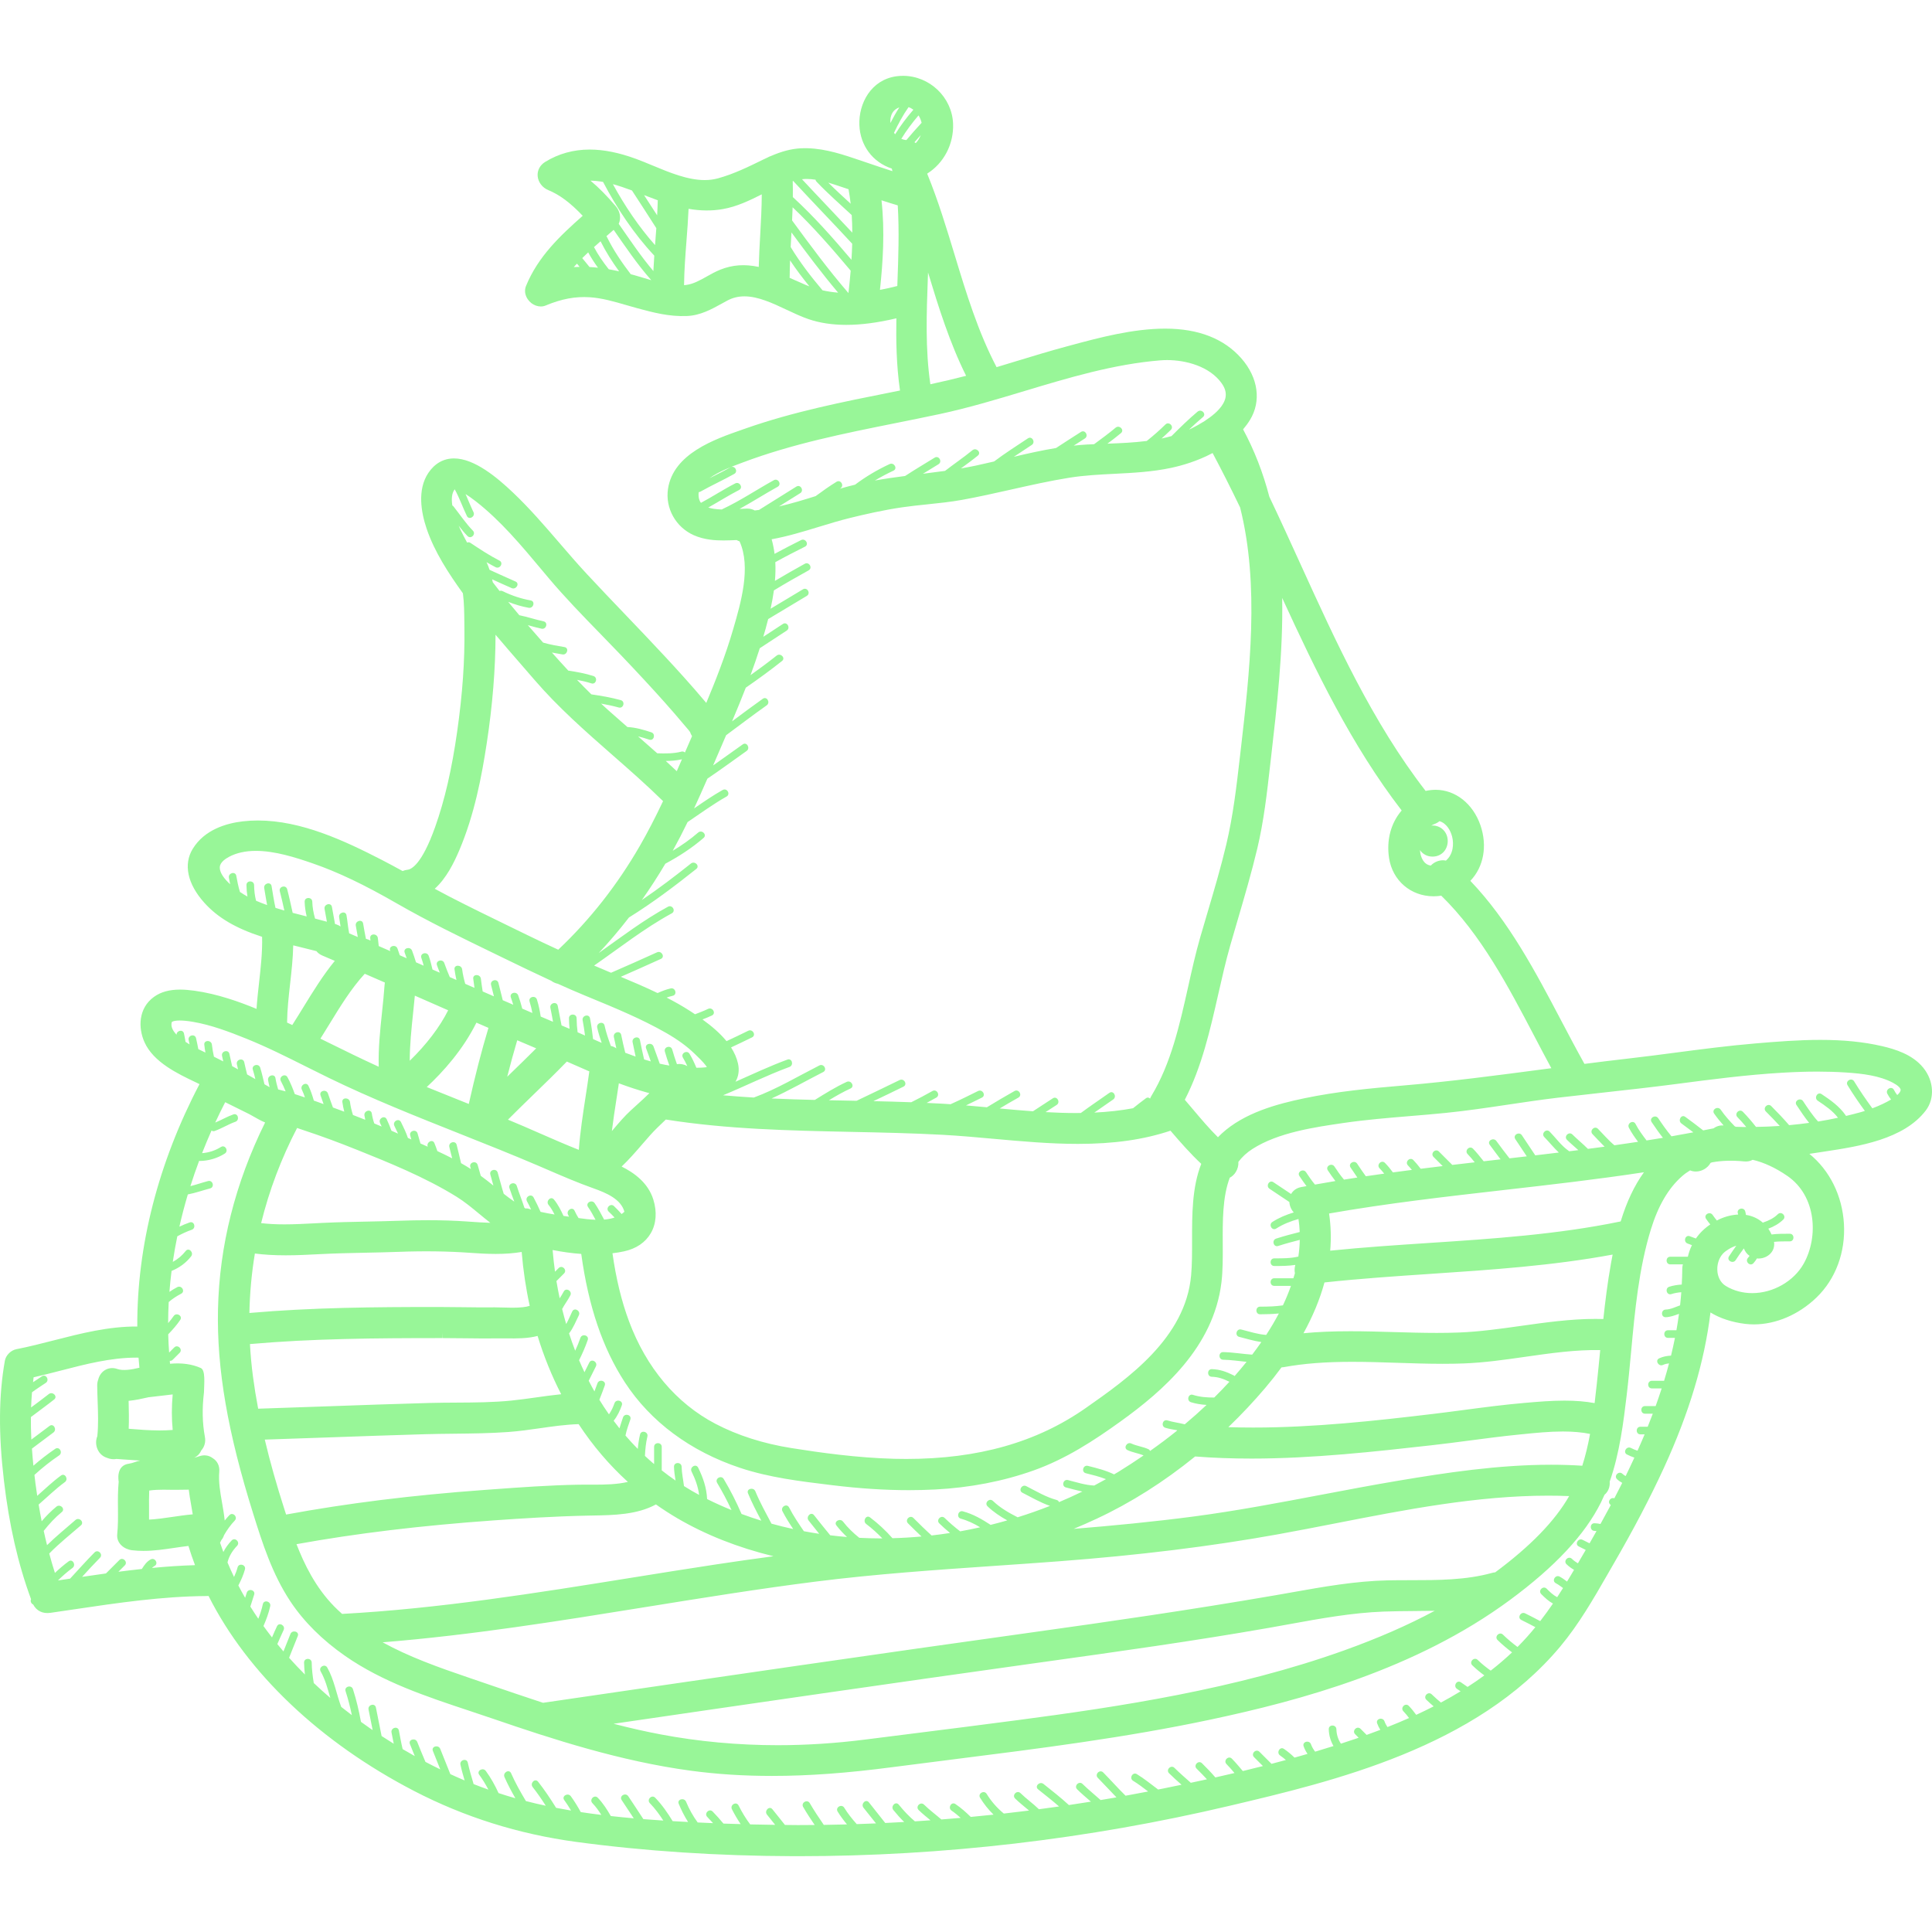 <?xml version="1.0" encoding="iso-8859-1"?>
<!-- Generator: Adobe Illustrator 16.0.0, SVG Export Plug-In . SVG Version: 6.00 Build 0)  -->
<!DOCTYPE svg PUBLIC "-//W3C//DTD SVG 1.1//EN" "http://www.w3.org/Graphics/SVG/1.1/DTD/svg11.dtd">
<svg version="1.1" id="Capa_1" xmlns="http://www.w3.org/2000/svg" xmlns:xlink="http://www.w3.org/1999/xlink" x="0px" y="0px"
	 width="506.4px" height="506.4px" viewBox="0 0 506.4 506.4" style="enable-background:new 0 0 506.4 506.4;" xml:space="preserve"
	>
<g>
	<path fill="#98f698" d="M504.102,279.857c-2.793-3.439-7.256-4.832-10.832-5.662c-4.734-1.097-10.014-1.629-16.137-1.629
		c-5.588,0-11.231,0.438-17.005,0.928c-7.218,0.611-14.192,1.525-20.938,2.41c-4.065,0.533-8.27,1.084-12.501,1.566
		c-4.115,0.469-8.152,0.975-11.386,1.389c-2.053-3.676-4.079-7.524-6.044-11.254c-6.779-12.879-13.782-26.181-23.865-36.726
		c3.479-3.609,4.525-9.153,2.64-14.589c-1.955-5.634-6.559-9.273-11.728-9.273c-0.865,0-1.747,0.099-2.635,0.294
		c-13.914-17.971-23.533-39.104-32.842-59.551c-2.629-5.774-5.347-11.744-8.121-17.557c-1.647-6.32-3.961-12.258-6.88-17.666
		c0.692-0.809,1.286-1.621,1.803-2.463c3.019-4.914,2.163-11.088-2.229-16.111c-4.54-5.192-11.265-7.825-19.986-7.825
		c-8.504,0-17.394,2.394-24.536,4.317l-1.04,0.279c-4.68,1.256-9.38,2.689-13.925,4.075c-1.565,0.478-3.132,0.955-4.699,1.427
		c-4.88-9.287-7.982-19.509-10.986-29.406c-2.143-7.059-4.354-14.345-7.209-21.317c4.368-2.742,6.998-7.736,6.792-13.095
		c-0.265-6.916-6.153-12.542-13.128-12.542c-0.575,0-1.157,0.04-1.728,0.119c-6.665,0.921-9.927,7.135-9.705,12.795
		c0.211,5.381,3.504,9.742,8.495,11.395c0.04,0.229,0.098,0.456,0.173,0.678c-2.335-0.749-4.666-1.539-6.94-2.311
		c-1.05-0.356-2.101-0.712-3.152-1.065c-4.327-1.451-8.99-2.859-13.947-2.613c-2.434,0.123-4.93,0.771-7.848,2.032
		c-0.276,0.09-0.536,0.206-0.776,0.347c-0.48,0.219-0.957,0.443-1.43,0.675c-3.661,1.798-7.446,3.656-11.657,4.823
		c-1.071,0.296-2.231,0.447-3.447,0.447c-4.481,0-9.174-1.95-13.712-3.836c-1.498-0.622-2.913-1.21-4.301-1.719
		C162.227,40,158.25,39.2,154.55,39.2c-4.255,0-8.184,1.096-11.678,3.257c-1.342,0.83-2.069,2.21-1.947,3.692
		c0.131,1.594,1.223,3.037,2.781,3.678c2.975,1.223,5.798,3.322,9.027,6.734c-5.828,5.17-11.688,10.624-14.863,18.406
		c-0.45,1.104-0.287,2.363,0.448,3.457c1.072,1.597,3.093,2.327,4.687,1.662c4.161-1.739,7.752-2.422,11.626-2.17
		c3.157,0.204,6.396,1.145,9.529,2.055c0.976,0.283,1.944,0.564,2.907,0.823c4.071,1.098,8.301,2.242,13.028,2.034
		c3.487-0.149,6.425-1.773,9.265-3.345c0.412-0.228,0.822-0.454,1.231-0.675c1.411-0.761,2.896-1.13,4.54-1.13
		c3.587,0,7.383,1.786,11.055,3.515c1.888,0.889,3.841,1.808,5.719,2.451c2.922,1.001,6.256,1.509,9.91,1.509
		c3.919,0,8.231-0.564,13.134-1.721c-0.099,5.782-0.002,12.335,0.952,18.928l-2.307,0.459c-12.623,2.51-25.677,5.104-38.138,9.479
		l-0.979,0.342c-7.173,2.499-18.011,6.275-19.387,15.507c-0.754,5.059,2.036,10.053,6.785,12.146
		c2.746,1.209,5.58,1.364,7.743,1.364c1.148,0,2.302-0.051,3.417-0.1l0.046-0.002c0.239,0.141,0.494,0.256,0.764,0.342
		c3.072,6.758,0.339,16.132-1.673,23.029l-0.042,0.142c-1.967,6.745-4.575,13.37-7.01,19.175c-0.083-0.099-0.166-0.196-0.248-0.294
		c-3.669-4.368-7.527-8.584-10.478-11.768c-3.46-3.734-7.034-7.47-10.49-11.082c-3.353-3.506-6.819-7.13-10.172-10.741
		c-2.439-2.628-4.824-5.399-7.131-8.079c-3.842-4.464-7.814-9.08-12.21-13.24c-4.027-3.812-10.006-8.881-15.398-8.881
		c-2.737,0-5.064,1.319-6.73,3.815c-2.951,4.421-1.865,10.388-0.435,14.614c2.076,6.131,5.785,11.744,9.484,16.896l0.022,0.031
		c0.333,2.562,0.355,5.322,0.376,7.771l0.015,1.486c0.119,8.346-0.497,17.146-1.885,26.9c-1.427,10.039-3.27,18.024-5.798,25.133
		c-3.472,9.757-6.214,11.062-7.231,11.169c-0.454,0.048-0.883,0.161-1.282,0.339c-1.778-0.979-3.656-1.998-5.542-2.967
		c-9.692-4.977-20.988-10.285-32.401-10.285c-1.334,0-2.659,0.075-3.937,0.223c-4.285,0.498-10.044,2.152-13.137,7.215
		c-2.474,4.048-1.38,9.179,3,14.076c3.517,3.931,8.228,6.721,15.186,8.973c0.105,3.963-0.346,8.009-0.785,11.932
		c-0.254,2.278-0.516,4.616-0.673,6.96c-4.38-1.817-10.259-3.938-16.349-4.771c-1.422-0.192-2.594-0.283-3.689-0.283
		c-2.818,0-5.051,0.619-6.826,1.895c-4.125,2.961-4.215,8.139-2.475,11.955c2.369,5.198,8.696,8.209,13.316,10.407l0.355,0.17
		c0.24,0.114,0.48,0.229,0.719,0.349c-10.791,20.569-16.412,42.473-16.306,63.535c-7.483-0.056-14.764,1.803-21.776,3.602
		c-3.256,0.834-6.622,1.699-9.946,2.35c-1.425,0.279-2.736,1.602-2.987,3.01c-1.616,9.107-1.694,19.098-0.247,31.438
		c1.37,11.688,3.705,21.855,7.109,31.072c-0.258,0.568,0.076,1.189,0.564,1.4c0.863,1.645,2.467,2.467,4.516,2.174
		c2.041-0.295,4.082-0.598,6.123-0.9c11.385-1.689,23.156-3.438,34.84-3.5c0.163,0,0.323-0.01,0.48-0.027
		c10.188,20.256,29.288,38.383,53.937,51.15c13.14,6.807,27.38,11.281,42.323,13.303c18.001,2.436,37.173,3.697,56.982,3.756
		l1.399,0.002c37.82,0,75.81-4.439,112.911-13.189c27.256-6.43,64.584-15.234,86.763-41.781c4.872-5.832,8.704-12.502,12.413-18.953
		c0.522-0.91,1.047-1.82,1.57-2.729c5.268-9.09,9.576-17.316,13.175-25.15c6.63-14.432,10.633-27.777,12.199-40.709
		c2.472,1.518,5.593,2.552,9.048,2.979c0.767,0.094,1.553,0.143,2.335,0.143h0.001c5.792,0,11.778-2.573,16.423-7.061
		c5.013-4.843,7.627-11.898,7.173-19.361c-0.447-7.342-3.733-13.954-9.055-18.279c0.922-0.137,1.831-0.275,2.729-0.413l1.484-0.228
		c8.661-1.317,20.525-3.123,26.306-10.735C507.171,287.9,506.894,283.297,504.102,279.857z M165.644,49.928
		c2.151,3.278,4.271,6.577,6.384,9.88c-0.075,1.047-0.154,2.09-0.233,3.121c-0.033,0.435-0.066,0.874-0.1,1.311
		c-4.283-4.83-7.973-10.336-11.049-15.969C162.27,48.714,163.928,49.284,165.644,49.928z M172.41,52.495
		c-0.03,1.312-0.093,2.629-0.167,3.945c-1.132-1.772-2.284-3.532-3.428-5.297C170,51.601,171.201,52.061,172.41,52.495z
		 M158.068,47.684c3.587,6.843,8.084,13.625,13.428,19.32c-0.093,1.342-0.177,2.689-0.237,4.042
		c-3.316-3.906-6.151-8.181-9.088-12.38c0.713-1.503,0.313-3.332-0.722-4.555c-2.303-2.72-4.479-4.928-6.675-6.758
		C155.867,47.367,156.963,47.489,158.068,47.684z M166.115,72.084c-0.27-0.074-0.523-0.138-0.787-0.208
		c-2.366-3.086-4.543-6.298-6.275-9.814c-0.031-0.063-0.077-0.097-0.115-0.147c0.641-0.557,1.276-1.112,1.906-1.67
		c3.143,4.512,6.212,9.078,9.864,13.196c-0.606-0.178-1.213-0.357-1.808-0.538C167.958,72.618,167.029,72.337,166.115,72.084z
		 M159.569,70.583c-1.45-1.834-2.789-3.739-3.877-5.816c0.573-0.513,1.146-1.021,1.724-1.524c1.385,2.781,3.047,5.379,4.858,7.876
		C161.334,70.909,160.442,70.736,159.569,70.583z M154.17,66.15c0.762,1.404,1.629,2.739,2.571,4.024
		c-0.755-0.085-1.492-0.146-2.217-0.186c-0.638-0.776-1.271-1.559-1.91-2.336C153.125,67.145,153.641,66.643,154.17,66.15z
		 M151.229,69.103c0.232,0.283,0.468,0.563,0.698,0.849c-0.515,0.01-1.031,0.017-1.536,0.05
		C150.661,69.695,150.952,69.403,151.229,69.103z M199.258,61.605c-0.153,2.738-0.31,5.554-0.381,8.358
		c-3.697-0.786-6.909-0.548-10.062,0.714c-1.251,0.5-2.418,1.154-3.547,1.787c-1.82,1.021-3.54,1.984-5.428,2.227
		c-0.177,0.022-0.356,0.041-0.539,0.057c0.04-3.861,0.341-7.793,0.633-11.597c0.211-2.754,0.428-5.586,0.549-8.415
		c3.171,0.547,6.095,0.571,8.93,0.08c3.736-0.647,7.055-2.27,10.258-3.874C199.653,54.501,199.453,58.102,199.258,61.605z
		 M375.476,224.527c1.202,0,2.271-0.471,3.006-1.326c0.636-0.739,0.984-1.716,0.984-2.749c0-2.323-1.716-4.075-3.99-4.075
		c-0.114,0-0.222,0.024-0.332,0.033c0.277-0.17,0.572-0.32,0.891-0.437c0.471-0.174,0.899-0.421,1.269-0.73
		c1.816,0.511,2.913,2.433,3.318,4.059c0.481,1.929,0.304,4.627-1.625,6.27c-1.398-0.305-2.955,0.227-3.969,1.304
		c-1.993-0.278-2.584-2.36-2.75-3.291c-0.045-0.251-0.07-0.509-0.088-0.769C372.896,223.863,374.078,224.527,375.476,224.527z
		 M332.882,200.9l0.305-2.654c1.491-12.932,3.152-27.323,2.887-41.521c8.824,19.18,18.205,38.691,31.322,55.711
		c-2.814,3.262-4.019,7.713-3.314,12.423c0.885,5.929,5.688,10.069,11.684,10.069c0.667,0,1.339-0.053,2.007-0.158
		c10.438,10.201,17.539,23.742,24.411,36.846c1.447,2.762,2.938,5.6,4.439,8.373l-2.229,0.293
		c-11.829,1.562-24.062,3.176-36.119,4.201c-9.353,0.797-17.784,1.6-26.289,3.366c-7.459,1.55-15.88,3.866-21.785,9.29
		c-0.33,0.305-0.649,0.618-0.96,0.947c-2.299-2.272-4.433-4.799-6.505-7.254c-0.728-0.861-1.452-1.721-2.185-2.569
		c4.438-8.58,6.631-18.248,8.754-27.608c0.968-4.268,1.969-8.679,3.157-12.839c0.643-2.243,1.3-4.482,1.955-6.721
		c1.797-6.123,3.654-12.453,5.157-18.792C331.257,215.2,332.083,207.93,332.882,200.9z M312.455,325.197
		c0.003,3.229,0.005,6.277-0.248,9.094c-1.478,16.443-16.579,27.029-27.604,34.76c-12.822,8.988-28.208,13.357-47.038,13.357
		c-1.029,0-2.058-0.012-3.091-0.037c-9.812-0.246-19.584-1.629-27-2.807c-7.419-1.178-14.134-3.322-19.959-6.375
		c-10.275-5.391-18.108-14.686-22.65-26.882c-1.958-5.259-3.379-11.099-4.329-17.812c1.067-0.125,2.093-0.295,3.062-0.508
		c3.165-0.691,5.58-2.332,6.982-4.746c1.435-2.467,1.67-5.604,0.663-8.828c-1.376-4.405-5.015-7-8.304-8.646
		c1.947-1.844,3.7-3.872,5.407-5.849c0.679-0.786,1.359-1.574,2.053-2.352c1.232-1.382,2.62-2.693,3.962-3.964l0.165-0.155
		c16.176,2.56,32.619,2.901,48.531,3.232c7.896,0.165,16.062,0.335,24.092,0.773c4.379,0.24,8.934,0.652,13.34,1.05
		c7.226,0.653,14.697,1.327,22.049,1.327c9.449,0,17.192-1.102,24.258-3.457c2.531,2.949,5.153,5.955,8.069,8.686
		C312.443,311.228,312.449,318.324,312.455,325.197z M151.667,373.283c3.705,5.635,8.037,10.717,12.906,15.143
		c-2.778,0.654-5.894,0.723-8.899,0.723l-2.414-0.004c-0.571,0-1.13,0.002-1.673,0.012c-7.642,0.135-15.387,0.701-22.876,1.248
		l-1.912,0.139c-18.719,1.361-35.683,3.467-51.808,6.436c-0.134-0.408-0.266-0.816-0.397-1.225
		c-2.111-6.561-3.815-12.605-5.192-18.418c5.645-0.184,11.289-0.383,16.934-0.582c8.212-0.291,16.703-0.59,25.053-0.832
		c2.521-0.072,5.101-0.102,7.596-0.129c4.699-0.051,9.558-0.104,14.327-0.455c2.761-0.203,5.523-0.598,8.195-0.979
		C144.833,373.881,148.265,373.391,151.667,373.283z M171.929,394.33c1.852,1.311,3.729,2.523,5.592,3.613
		c7.455,4.363,15.907,7.703,25.215,9.969c-4.985,0.664-10.005,1.377-15.003,2.133c-7.482,1.131-15.081,2.354-22.429,3.533
		c-24.7,3.971-50.237,8.074-75.637,9.447c-0.78-0.699-1.43-1.314-2.019-1.912c-4.99-5.066-7.932-11.217-9.933-16.365
		c15.649-2.836,32.596-4.879,51.734-6.238c7.343-0.52,16.026-1.076,24.752-1.25l1.136-0.021
		C160.812,397.145,166.974,397.039,171.929,394.33z M213.937,414.539c15.538-1.963,31.448-3.055,46.835-4.111
		c5.565-0.383,11.133-0.764,16.692-1.186c21.149-1.605,39.916-3.914,57.373-7.059c5.072-0.912,10.267-1.93,15.288-2.91
		c18.217-3.562,37.055-7.242,55.623-7.242c1.868,0,3.727,0.037,5.546,0.111c-3.742,6.537-10.109,13.102-19.381,19.986
		c-0.266,0.021-0.522,0.064-0.784,0.137c-6.877,1.914-14.237,1.918-21.356,1.922c-2.023,0-4.043,0.002-6.052,0.045
		c-8.436,0.178-16.869,1.678-25.026,3.129c-1.48,0.264-2.957,0.525-4.433,0.781c-22.422,3.871-44.894,7.096-61.966,9.471
		c-42.601,5.928-85.185,12.16-126.365,18.186l-3.591,0.525c-4.662-1.525-9.38-3.139-13.945-4.699
		c-1.742-0.596-3.485-1.191-5.229-1.785c-8.378-2.848-16.001-5.578-22.877-9.375c23.167-1.855,46.386-5.6,68.888-9.229
		C183.833,418.873,198.988,416.428,213.937,414.539z M287.518,398.043c8.878-4.145,17.534-9.623,25.74-16.283
		c4.766,0.371,9.606,0.551,14.779,0.551c16.109,0,32.602-1.852,47.15-3.484c3.348-0.377,6.735-0.82,10.013-1.25
		c4.188-0.551,8.518-1.119,12.782-1.545l1.069-0.107c3.471-0.352,7.06-0.713,10.604-0.713c2.669,0,5.013,0.209,7.119,0.635
		c-0.571,3.104-1.242,5.85-2.038,8.338c-2.646-0.174-5.392-0.26-8.179-0.26c-13.938,0-27.922,2.15-39.936,4.166
		c-6.838,1.148-13.759,2.461-20.451,3.73c-10.868,2.061-22.106,4.195-33.241,5.664c-10.716,1.414-21.537,2.438-31.496,3.248
		C283.473,399.881,285.502,398.984,287.518,398.043z M331.618,363.811c1.499-1.768,2.935-3.58,4.274-5.4
		c0.204-0.008,0.41-0.031,0.615-0.068c5.188-0.949,10.891-1.393,17.946-1.393c3.923,0,7.931,0.133,11.808,0.26
		c3.899,0.129,7.933,0.262,11.901,0.262c1.942,0,3.721-0.029,5.437-0.094c5.439-0.201,10.931-0.986,16.239-1.748
		c6.439-0.922,13.098-1.879,19.597-1.758c-0.291,3.012-0.583,6.021-0.911,9.025c-0.177,1.607-0.356,3.236-0.556,4.873
		c-2.37-0.438-4.973-0.65-7.901-0.65c-3.507,0-6.988,0.299-10.354,0.588l-0.151,0.014c-5.302,0.455-10.646,1.16-15.814,1.844
		c-2.719,0.357-5.438,0.719-8.159,1.043c-15.116,1.807-31.206,3.57-47.105,3.57c-2.201,0-4.383-0.033-6.521-0.102
		C325.371,370.801,328.609,367.357,331.618,363.811z M394.258,311.908c12.03-1.371,24.43-2.783,36.639-4.646
		c-2.52,3.494-4.526,7.742-6.096,12.889c-0.029,0.006-0.061,0.012-0.09,0.018c-16.454,3.404-33.56,4.533-50.103,5.623
		c-8.517,0.562-17.301,1.142-25.945,2.025c0.281-3.296,0.183-6.56-0.298-9.742C363.57,315.406,379.163,313.63,394.258,311.908z
		 M375.219,333.88c15.627-1.048,31.762-2.128,47.47-5.04c-0.142,0.715-0.276,1.438-0.407,2.164
		c-0.943,5.234-1.575,10.49-2.028,14.729c-0.683-0.021-1.376-0.031-2.075-0.031c-6.527,0-13.117,0.929-19.489,1.826
		c-5.386,0.76-10.952,1.545-16.38,1.744c-1.787,0.066-3.652,0.1-5.7,0.1c-3.756,0-7.583-0.111-11.283-0.219
		c-3.714-0.107-7.555-0.221-11.338-0.221c-4.646,0-8.641,0.17-12.332,0.527c2.462-4.463,4.309-8.928,5.504-13.314
		C356.477,335.136,365.998,334.498,375.219,333.88z M376.062,422.207c-7.061,3.789-14.911,7.217-23.828,10.41
		c-28.434,10.182-59.005,14.754-85.431,18.24c-9.193,1.215-18.552,2.393-27.602,3.533c-4.14,0.521-8.28,1.043-12.42,1.57
		c-7.705,0.979-15.424,1.477-22.943,1.477c-10.428,0-20.759-0.955-30.708-2.836c-3.913-0.74-7.98-1.658-12.302-2.781
		c36.957-5.404,73.219-10.676,109.482-15.744l3.363-0.469c19.294-2.693,39.244-5.479,58.8-8.904
		c1.793-0.312,3.591-0.641,5.392-0.969c8.138-1.482,16.553-3.016,24.835-3.32c2.581-0.096,5.216-0.117,7.764-0.137
		C372.307,422.262,374.178,422.25,376.062,422.207z M77.872,295.658c0.629,0.22,1.254,0.435,1.871,0.638
		c4.373,1.438,8.979,3.135,14.078,5.184c7.847,3.152,17.613,7.074,25.872,12.212c2.067,1.286,3.918,2.814,5.877,4.434
		c0.959,0.793,1.939,1.604,2.954,2.388c-1.877-0.047-3.778-0.183-5.628-0.313l-0.359-0.025c-3.257-0.23-6.631-0.346-10.316-0.346
		c-2.454,0-5.059,0.052-7.962,0.154c-2.771,0.098-5.546,0.155-8.321,0.213c-3.66,0.075-7.445,0.153-11.172,0.33
		c-0.809,0.038-1.618,0.082-2.429,0.123c-2.561,0.135-5.208,0.272-7.788,0.272c-2.241,0-4.254-0.106-6.104-0.325
		C70.54,312.048,73.707,303.672,77.872,295.658z M74.885,329.035c2.909,0,5.847-0.145,8.849-0.305
		c4.002-0.212,8.089-0.297,12.041-0.378c2.815-0.058,5.727-0.118,8.594-0.224c6.85-0.254,13-0.168,19.009,0.26
		c1.957,0.141,4.269,0.282,6.567,0.282c2.5,0,4.739-0.171,6.793-0.517c0.397,4.811,1.104,9.549,2.105,14.121
		c-0.955,0.327-2.481,0.492-4.558,0.492c-0.902,0-1.799-0.027-2.622-0.054c-0.729-0.022-1.405-0.043-1.984-0.043l-0.245,0.001
		c-2.809,0.031-5.618-0.004-8.427-0.04c-2.062-0.026-4.126-0.054-6.237-0.054c-16.64,0.002-32.951,0.127-49.401,1.57
		c0.103-5.217,0.584-10.445,1.438-15.584C69.262,328.882,71.921,329.035,74.885,329.035z M116.021,350.73l0.046-1.5v1.5
		c1.974,0,3.948,0.023,5.923,0.049c3,0.037,6.002,0.072,9.006,0.025l0.615-0.004c0.398,0,0.817,0.004,1.252,0.008
		c2.48,0.023,5.475,0.055,8.045-0.643c1.635,5.338,3.71,10.463,6.188,15.279c-2.231,0.225-4.454,0.537-6.62,0.842
		c-2.099,0.295-4.268,0.602-6.39,0.816c-4.765,0.484-9.717,0.514-14.506,0.539c-2.299,0.014-4.676,0.027-7.005,0.092
		c-8.919,0.244-17.98,0.566-26.744,0.879c-6.054,0.217-12.108,0.432-18.164,0.625c-0.554-2.926-0.998-5.67-1.352-8.354
		c-0.373-2.824-0.641-5.705-0.799-8.586C81.909,350.855,98.116,350.732,116.021,350.73z M161.596,287.99
		c0.208-1.346,0.415-2.691,0.614-4.039c2.605,0.967,5.002,1.752,7.28,2.383c0.237,0.066,0.479,0.131,0.723,0.193
		c-1.1,1.096-2.263,2.147-3.401,3.18c-0.495,0.447-0.988,0.895-1.472,1.34c-1.661,1.529-3.091,3.216-4.475,4.845
		c-0.164,0.194-0.327,0.388-0.49,0.577C160.727,293.619,161.166,290.773,161.596,287.99z M325.044,132.999
		c5.151,20.347,2.501,43.312,0.163,63.578l-0.182,1.569c-0.922,8.013-1.794,15.581-3.611,23.249
		c-1.418,5.985-3.201,12.005-4.925,17.827c-0.631,2.131-1.263,4.261-1.878,6.396c-1.223,4.239-2.221,8.714-3.188,13.042
		c-2.205,9.89-4.485,20.115-9.642,28.611c-0.137,0.227-0.242,0.456-0.332,0.688c-0.275-0.284-0.688-0.391-1.111-0.073
		c-1.131,0.849-2.264,1.698-3.356,2.597c-3.157,0.59-6.528,0.965-10.15,1.141c1.647-1.153,3.314-2.28,4.956-3.444
		c1.043-0.739,0.045-2.476-1.01-1.728c-2.49,1.767-5.028,3.459-7.479,5.272c-0.432,0.005-0.855,0.017-1.296,0.017
		c-2.633,0-5.29-0.094-7.952-0.244c0.976-0.623,1.95-1.246,2.916-1.883c1.07-0.707,0.07-2.44-1.01-1.728
		c-1.73,1.144-3.484,2.245-5.205,3.397c-2.923-0.209-5.839-0.471-8.723-0.738c1.62-0.969,3.249-1.924,4.896-2.846
		c1.125-0.629,0.117-2.356-1.01-1.728c-2.444,1.368-4.852,2.802-7.24,4.261c-1.816-0.17-3.646-0.336-5.478-0.49
		c1.394-0.67,2.781-1.352,4.166-2.043c1.153-0.576,0.142-2.303-1.01-1.728c-2.386,1.192-4.777,2.371-7.208,3.462
		c-0.61-0.042-1.223-0.087-1.827-0.123c-1.474-0.088-2.953-0.154-4.433-0.223c0.848-0.453,1.689-0.916,2.525-1.391
		c1.122-0.635,0.114-2.363-1.01-1.727c-1.825,1.034-3.678,2.016-5.555,2.945c-3.317-0.121-6.632-0.217-9.921-0.288
		c2.633-1.255,5.268-2.503,7.879-3.8c1.155-0.573,0.142-2.299-1.01-1.727c-3.74,1.857-7.527,3.615-11.286,5.436
		c-0.764-0.016-1.535-0.031-2.294-0.047c-1.644-0.03-3.294-0.062-4.949-0.098c1.844-1.113,3.712-2.182,5.674-3.087
		c1.17-0.539,0.153-2.263-1.01-1.728c-2.918,1.347-5.633,3.047-8.358,4.731c-3.764-0.09-7.549-0.21-11.341-0.381
		c4.609-2.084,9.016-4.628,13.538-6.927c1.149-0.584,0.138-2.311-1.01-1.727c-5.691,2.893-11.186,6.202-17.172,8.412
		c-2.69-0.158-5.38-0.354-8.066-0.594c5.83-2.411,11.477-5.245,17.402-7.426c1.2-0.441,0.682-2.375-0.531-1.93
		c-4.637,1.707-9.1,3.812-13.613,5.805c0.815-1.393,1.047-3.027,0.659-4.77c-0.334-1.498-0.972-2.902-1.82-4.225
		c1.841-0.864,3.683-1.729,5.505-2.633c1.155-0.572,0.142-2.299-1.01-1.727c-1.883,0.934-3.786,1.825-5.688,2.719
		c-1.716-2.107-3.944-3.989-6.298-5.688c0.836-0.322,1.67-0.65,2.479-1.042c1.161-0.562,0.146-2.284-1.01-1.728
		c-1.113,0.537-2.271,0.967-3.423,1.414c-0.435-0.293-0.87-0.58-1.304-0.859c-1.98-1.28-4.04-2.436-6.138-3.516
		c0.52-0.187,1.048-0.348,1.594-0.471c1.259-0.281,0.725-2.21-0.531-1.929c-1.199,0.271-2.331,0.707-3.436,1.214
		c-3.185-1.535-6.433-2.921-9.649-4.261c3.514-1.538,7.017-3.1,10.509-4.688c1.173-0.532,0.155-2.256-1.01-1.727
		c-4.001,1.818-8.015,3.607-12.047,5.354l-0.131-0.054c-1.376-0.573-2.791-1.174-4.31-1.829c6.729-4.671,13.148-9.763,20.366-13.696
		c1.133-0.617,0.123-2.345-1.01-1.727c-6.428,3.502-12.219,7.925-18.162,12.151c2.763-2.937,5.413-6.052,7.946-9.334
		c6.163-3.824,11.958-8.193,17.643-12.722c1.009-0.804-0.416-2.209-1.414-1.414c-4.187,3.336-8.44,6.569-12.857,9.562
		c2.152-3.048,4.207-6.223,6.159-9.521c3.556-1.909,6.942-4.089,10.025-6.756c0.978-0.845-0.443-2.253-1.414-1.414
		c-2.089,1.807-4.331,3.372-6.671,4.782c1.366-2.473,2.659-4.986,3.892-7.523c3.379-2.264,6.652-4.689,10.206-6.685
		c1.124-0.632,0.116-2.359-1.01-1.727c-2.603,1.461-5.053,3.154-7.505,4.846c1.206-2.6,2.364-5.21,3.497-7.812
		c3.482-2.335,6.847-4.844,10.277-7.26c1.046-0.736,0.048-2.471-1.01-1.727c-2.6,1.831-5.167,3.707-7.771,5.529
		c0.274-0.639,0.551-1.278,0.823-1.914c0.638-1.485,1.275-2.971,1.918-4.454c0.226-0.52,0.446-1.037,0.67-1.556
		c3.542-2.612,7.033-5.293,10.629-7.831c1.045-0.736,0.047-2.472-1.01-1.727c-2.726,1.924-5.393,3.928-8.065,5.924
		c1.246-2.939,2.458-5.878,3.605-8.835c3.238-2.228,6.413-4.544,9.497-6.993c1.01-0.802-0.415-2.207-1.414-1.414
		c-2.235,1.775-4.521,3.477-6.844,5.125c0.86-2.332,1.672-4.684,2.428-7.059c2.343-1.556,4.716-3.069,7.062-4.624
		c1.069-0.708,0.069-2.441-1.01-1.727c-1.707,1.131-3.426,2.242-5.14,3.361c0.205-0.699,0.418-1.394,0.611-2.098
		c0.229-0.835,0.454-1.686,0.671-2.545l10.127-6.076c1.104-0.662,0.1-2.392-1.01-1.727l-8.479,5.087
		c0.346-1.582,0.646-3.189,0.867-4.808c2.988-1.822,6.036-3.544,9.099-5.246c1.127-0.626,0.119-2.354-1.01-1.727
		c-2.627,1.46-5.239,2.938-7.817,4.479c0.135-1.639,0.18-3.278,0.096-4.902c2.555-1.422,5.157-2.754,7.775-4.063
		c1.153-0.577,0.141-2.302-1.01-1.727c-2.341,1.171-4.668,2.362-6.962,3.615c-0.163-1.292-0.407-2.571-0.766-3.825
		c4.213-0.762,8.318-2.017,12.305-3.235c2.705-0.826,5.502-1.682,8.276-2.363c3.704-0.909,8.606-2.048,13.679-2.788
		c2.171-0.316,4.414-0.549,6.583-0.772c2.976-0.309,6.053-0.627,9.062-1.171c4.305-0.778,8.627-1.75,12.807-2.69
		c4.993-1.123,10.156-2.284,15.276-3.108c3.915-0.631,7.969-0.835,11.888-1.033c4.857-0.246,9.881-0.5,14.823-1.554
		c2.841-0.605,6.877-1.757,10.882-3.888c0.004,0.008,0.008,0.015,0.012,0.022C320.127,123.042,322.482,127.69,325.044,132.999z
		 M177.388,202.136c-0.949-0.899-1.909-1.791-2.876-2.674c1.418-0.015,2.829-0.123,4.236-0.445
		C178.295,200.056,177.846,201.099,177.388,202.136z M243.195,72.927c0.019-0.499,0.037-1,0.055-1.503
		c2.755,9.071,5.648,18.383,9.982,27.081c-2.86,0.743-5.905,1.461-9.372,2.212C242.513,91.538,242.86,82.084,243.195,72.927z
		 M234.333,34.802c1.117-2.326,2.319-4.608,3.81-6.714c0.453,0.145,0.877,0.374,1.265,0.668c-1.754,2.036-3.372,4.164-4.783,6.446
		C234.518,35.076,234.428,34.937,234.333,34.802z M236.242,36.39c1.331-2.174,2.853-4.201,4.514-6.142
		c0.377,0.601,0.657,1.266,0.807,1.94c-1.362,1.479-2.704,2.975-3.986,4.52C237.092,36.677,236.649,36.562,236.242,36.39z
		 M241.331,35.409c-0.278,0.767-0.712,1.475-1.29,2.088c-0.112-0.078-0.234-0.144-0.354-0.21
		C240.227,36.654,240.771,36.026,241.331,35.409z M235.722,28.153c-0.849,1.319-1.612,2.685-2.328,4.08
		c-0.002-0.016-0.007-0.031-0.008-0.046C233.317,31.421,233.306,28.997,235.722,28.153z M222.391,76.812h-0.005
		c-5.253-6.082-10.027-12.545-14.771-19.033c0.057-1.145,0.105-2.294,0.142-3.448c5.455,5.175,10.373,10.86,15.215,16.611
		C222.805,72.911,222.611,74.873,222.391,76.812z M215.597,76.094c-3.046-3.594-5.909-7.311-8.355-11.344
		c0.052-1,0.106-1.997,0.162-2.982c0.016-0.279,0.03-0.564,0.046-0.846c3.94,5.37,7.938,10.693,12.229,15.783
		C218.264,76.594,216.907,76.389,215.597,76.094z M207.812,51.657c0.017-1.396,0.014-2.793-0.032-4.188
		c0.045-0.013,0.086-0.019,0.131-0.03c5.104,5.529,10.357,10.918,15.46,16.448c-0.036,1.403-0.104,2.808-0.193,4.213
		C218.325,62.367,213.354,56.739,207.812,51.657z M222.409,49.602c0.234,1.249,0.411,2.517,0.559,3.793
		c-1.983-1.813-3.962-3.631-5.869-5.523c1.104,0.321,2.203,0.689,3.29,1.055L222.409,49.602z M213.753,47.1
		c0.033,0.169,0.099,0.338,0.245,0.493c2.921,3.099,6.137,5.885,9.249,8.783c0.102,1.522,0.14,3.06,0.148,4.602
		c-4.371-4.691-8.823-9.306-13.188-14.003c0.394-0.042,0.795-0.069,1.21-0.069C212.19,46.906,212.97,46.979,213.753,47.1z
		 M211.258,74.712c-0.966-0.407-1.933-0.841-2.902-1.275c-0.464-0.207-0.929-0.415-1.394-0.621c0.017-0.148,0.024-0.299,0.025-0.451
		c0.007-1.365,0.048-2.744,0.099-4.123c1.571,2.359,3.28,4.617,5.065,6.82C211.852,74.948,211.553,74.837,211.258,74.712z
		 M235.223,74.221l-0.026,0.742c-1.585,0.409-3.091,0.746-4.549,1.018c0.771-7.214,1.311-15.38,0.403-23.481
		c1.342,0.438,2.778,0.893,4.26,1.332C235.719,60.584,235.468,67.511,235.223,74.221z M193.837,133.397
		c3.378-1.85,6.625-3.938,9.997-5.805c1.128-0.624,0.119-2.352-1.01-1.727c-4.515,2.501-8.806,5.396-13.488,7.588
		c-0.051,0.023-0.076,0.061-0.119,0.089c-1.54-0.043-2.706-0.223-3.576-0.509c2.708-1.505,5.316-3.186,8.077-4.598
		c1.148-0.587,0.137-2.312-1.01-1.727c-3.069,1.568-5.947,3.474-8.987,5.094c-0.484-0.634-0.617-1.384-0.628-2.156
		c-0.003-0.225,0.025-0.443,0.065-0.66c0.143-0.008,0.291-0.044,0.443-0.13c2.904-1.633,5.946-3.003,8.852-4.637
		c1.124-0.632,0.116-2.359-1.01-1.727c-1.804,1.015-3.659,1.931-5.504,2.868c2.465-1.79,5.957-3.099,8.085-3.892l0.651-0.244
		c12.957-4.883,26.734-7.646,40.059-10.32c3.826-0.768,7.784-1.562,11.673-2.396c7.487-1.606,14.937-3.85,22.14-6.02
		c11.513-3.467,23.416-7.052,35.577-8.035c0.594-0.048,1.204-0.072,1.813-0.072c4.797,0,11.062,1.593,14.261,6.062
		c0.979,1.368,1.297,2.672,0.971,3.983c-0.634,2.549-3.798,5.354-8.91,7.9c-0.196,0.099-0.398,0.186-0.6,0.278
		c1.188-1.132,2.397-2.239,3.656-3.297c0.987-0.831-0.435-2.238-1.414-1.414c-2.363,1.986-4.563,4.142-6.745,6.323
		c-0.024,0.024-0.03,0.052-0.051,0.077c-0.874,0.249-1.762,0.463-2.655,0.65c0.829-0.731,1.644-1.483,2.435-2.265
		c0.92-0.906-0.495-2.32-1.414-1.414c-1.56,1.539-3.197,2.969-4.899,4.321c-3.396,0.433-6.871,0.584-10.307,0.71
		c1.204-0.897,2.402-1.804,3.554-2.773c0.986-0.833-0.436-2.24-1.414-1.414c-1.812,1.527-3.733,2.915-5.635,4.328
		c-0.601,0.025-1.209,0.044-1.804,0.075c-1.18,0.061-2.356,0.168-3.533,0.293c0.969-0.622,1.938-1.243,2.91-1.862
		c1.084-0.689,0.082-2.421-1.01-1.727c-2.186,1.391-4.364,2.789-6.526,4.213c-3.729,0.613-7.43,1.445-11.07,2.305
		c1.556-1.046,3.131-2.066,4.697-3.104c1.068-0.709,0.068-2.442-1.011-1.727c-2.988,1.981-6.006,3.906-8.863,6.058
		c-1.583,0.372-3.172,0.739-4.739,1.074c-1.31,0.28-2.635,0.525-3.964,0.753c1.502-1.096,3.008-2.186,4.447-3.364
		c0.999-0.817-0.426-2.224-1.414-1.414c-2.322,1.901-4.812,3.581-7.185,5.417c-1.941,0.273-3.877,0.52-5.794,0.755
		c1.358-0.83,2.721-1.653,4.074-2.493c1.093-0.679,0.09-2.409-1.01-1.727c-2.581,1.602-5.203,3.134-7.737,4.804
		c-2.627,0.338-5.279,0.714-7.919,1.187c1.567-0.94,3.189-1.8,4.863-2.578c1.169-0.543,0.152-2.267-1.01-1.727
		c-3.213,1.493-6.245,3.281-9.048,5.396c-1.335,0.324-2.669,0.678-3.995,1.062c0.049-0.03,0.095-0.064,0.144-0.095
		c1.098-0.673,0.094-2.402-1.01-1.727c-1.894,1.16-3.698,2.446-5.481,3.763c-3.16,0.989-6.377,1.977-9.618,2.71
		c1.857-1.16,3.714-2.321,5.571-3.48c1.091-0.682,0.088-2.413-1.01-1.728c-3.264,2.039-6.526,4.079-9.789,6.118
		c-0.374,0.045-0.747,0.099-1.12,0.133c-0.58-0.322-1.245-0.49-1.955-0.49h-0.048C195.233,133.319,194.555,133.356,193.837,133.397z
		 M120.607,138.651c-0.138-0.292-0.247-0.566-0.371-0.85c0.725,0.936,1.471,1.854,2.298,2.702c0.901,0.925,2.314-0.491,1.414-1.414
		c-1.887-1.936-3.384-4.209-5.058-6.323c-0.103-0.13-0.216-0.219-0.333-0.273c-0.29-1.877-0.092-3.338,0.633-4.238
		c1.243,2.242,2.066,4.68,3.188,6.988c0.562,1.16,2.287,0.146,1.727-1.01c-0.754-1.553-1.374-3.162-2.076-4.731
		c0.734,0.458,1.628,1.078,2.72,1.93c6.468,5.048,11.929,11.572,17.209,17.882l1.745,2.083c4.334,5.153,9.112,10.062,13.734,14.809
		c1.8,1.85,3.599,3.697,5.373,5.56c4.453,4.676,8.074,8.586,11.396,12.308c1.706,1.911,3.509,3.998,5.511,6.382l0.353,0.409
		c0.303,0.35,0.592,0.682,0.813,1.021c0.115,0.364,0.286,0.718,0.511,1.056l-0.82,1.893c-0.349,0.805-0.702,1.605-1.051,2.409
		c-0.218-0.214-0.521-0.34-0.906-0.24c-2.095,0.546-4.214,0.507-6.345,0.441c-1.678-1.501-3.359-2.979-5.03-4.437
		c0.991,0.238,1.972,0.546,2.944,0.866c1.229,0.404,1.751-1.527,0.531-1.929c-2.027-0.667-4.128-1.286-6.263-1.38
		c-1.714-1.496-3.43-2.99-5.125-4.508c-0.603-0.539-1.193-1.088-1.783-1.637c1.556,0.277,3.102,0.601,4.631,1.022
		c1.245,0.344,1.773-1.586,0.531-1.929c-2.533-0.698-5.111-1.133-7.705-1.516c-1.293-1.265-2.546-2.539-3.766-3.811
		c1.271,0.247,2.534,0.538,3.773,0.933c1.232,0.392,1.756-1.54,0.531-1.929c-2.149-0.684-4.36-1.08-6.584-1.416
		c-1.503-1.616-2.937-3.205-4.299-4.739c0.919,0.18,1.841,0.342,2.765,0.496c1.261,0.211,1.802-1.717,0.531-1.929
		c-1.88-0.313-3.763-0.633-5.589-1.166l-0.396-0.449c-1.199-1.362-2.407-2.74-3.615-4.13c1.191,0.329,2.378,0.673,3.589,0.93
		c1.258,0.268,1.793-1.66,0.531-1.929c-2.14-0.454-4.207-1.176-6.354-1.602c-0.986-1.158-1.958-2.329-2.921-3.509
		c1.734,0.686,3.516,1.229,5.372,1.56c1.261,0.226,1.8-1.702,0.531-1.929c-2.572-0.459-5.001-1.282-7.349-2.428
		c-0.291-0.143-0.572-0.138-0.812-0.045c-0.593-0.761-1.196-1.516-1.77-2.286c-0.051-0.271-0.118-0.514-0.175-0.775
		c1.701,0.778,3.401,1.561,5.119,2.304c1.171,0.507,2.19-1.216,1.01-1.728c-2.282-0.987-4.533-2.043-6.802-3.061
		c-0.236-0.708-0.497-1.381-0.794-2.006c0.778,0.457,1.565,0.901,2.371,1.313c1.146,0.585,2.159-1.141,1.01-1.727
		c-2.646-1.351-5.118-2.991-7.587-4.637c-0.318-0.213-0.629-0.207-0.883-0.08C121.781,141.017,121.159,139.828,120.607,138.651z
		 M120.386,222.866c3.996-9.387,5.879-19.438,7.192-28.031c1.519-9.93,2.294-19.5,2.308-28.466c2.129,2.528,4.299,5.023,6.418,7.461
		c1.258,1.447,2.517,2.895,3.768,4.349c6.242,7.258,13.483,13.607,20.486,19.747c4.419,3.874,8.983,7.876,13.24,12.06
		c-2.126,4.479-4.065,8.214-6.065,11.687c-5.911,10.262-13.111,19.427-21.412,27.255c-2.897-1.331-5.507-2.564-7.952-3.76
		l-4.444-2.165c-5.355-2.604-10.893-5.298-16.267-8.072c-1.258-0.648-2.505-1.316-3.712-1.974
		C116.981,230.22,118.958,226.221,120.386,222.866z M67.113,236.093c-0.334-1.329-0.493-2.696-0.513-4.099
		c-0.018-1.289-2.018-1.291-2,0c0.014,1.021,0.098,2.022,0.257,3.005c-0.65-0.362-1.313-0.768-1.964-1.21
		c-0.426-1.369-0.701-2.798-0.965-4.243c-0.231-1.267-2.158-0.729-1.929,0.532c0.104,0.57,0.215,1.138,0.332,1.702
		c-1.553-1.421-2.678-2.945-2.722-4.269c-0.012-0.399-0.053-1.615,2.441-2.939c1.934-1.027,4.289-1.548,7-1.548
		c5.042,0,10.398,1.712,15.023,3.316c6.543,2.27,13.318,5.5,21.967,10.474c8.189,4.71,16.812,8.894,25.149,12.938l2.877,1.396
		c4.048,1.967,8.233,4,12.395,5.914c0.523,0.394,1.116,0.662,1.735,0.789c2.546,1.151,4.837,2.146,6.999,3.04l1.328,0.549
		c6.696,2.764,13.621,5.62,19.982,9.248c3.073,1.752,5.529,3.538,7.509,5.461l0.315,0.301c1.857,1.754,2.632,2.723,2.951,3.242
		c-0.44,0.088-1.237,0.178-2.669,0.178h-0.084c-0.517-1.256-1.087-2.484-1.795-3.654c-0.667-1.102-2.396-0.098-1.727,1.01
		c0.433,0.715,0.801,1.457,1.146,2.209c-0.834-0.473-1.809-0.652-2.721-0.518c-0.449-1.262-0.872-2.532-1.234-3.826
		c-0.347-1.239-2.276-0.712-1.928,0.531c0.348,1.24,0.751,2.459,1.179,3.668c-0.383-0.064-0.767-0.127-1.146-0.2
		c-0.454-0.087-0.91-0.183-1.372-0.287c-0.566-1.5-1.058-3.032-1.642-4.53c-0.463-1.188-2.397-0.671-1.928,0.532
		c0.438,1.125,0.825,2.267,1.228,3.403c-0.573-0.16-1.156-0.33-1.754-0.518c-0.4-1.677-0.753-3.363-1.092-5.055
		c-0.253-1.264-2.181-0.729-1.928,0.531c0.253,1.264,0.512,2.523,0.793,3.779c-0.872-0.307-1.771-0.637-2.715-1.004
		c-0.398-1.545-0.743-3.104-1.06-4.672c-0.255-1.264-2.182-0.727-1.928,0.532c0.201,0.999,0.417,1.993,0.646,2.983
		c-0.419-0.301-0.902-0.518-1.437-0.629c-0.631-1.754-1.251-3.51-1.645-5.342c-0.27-1.261-2.198-0.726-1.928,0.532
		c0.293,1.367,0.713,2.691,1.169,4.005c-0.753-0.33-1.507-0.66-2.255-0.992c-0.21-1.826-0.456-3.646-0.805-5.453
		c-0.243-1.267-2.171-0.729-1.928,0.531c0.255,1.324,0.453,2.654,0.622,3.989c-0.649-0.286-1.298-0.571-1.942-0.854
		c-0.16-1.215-0.25-2.438-0.261-3.674c-0.012-1.289-2.012-1.289-2,0c0.008,0.926,0.067,1.85,0.154,2.769
		c-0.109-0.046-0.22-0.097-0.329-0.142c-0.59-0.248-1.182-0.504-1.772-0.752c-0.367-1.705-0.634-3.432-0.998-5.141
		c-0.269-1.261-2.196-0.727-1.928,0.531c0.259,1.216,0.465,2.441,0.694,3.662c-1.078-0.459-2.154-0.911-3.233-1.373
		c-0.229-1.504-0.523-2.994-0.987-4.457c-0.389-1.225-2.319-0.7-1.928,0.531c0.313,0.986,0.541,1.985,0.732,2.99
		c-0.887-0.38-1.771-0.763-2.657-1.146c-0.303-1.168-0.644-2.327-1.057-3.467c-0.436-1.203-2.369-0.685-1.928,0.531
		c0.229,0.635,0.434,1.274,0.625,1.92c-0.916-0.396-1.831-0.791-2.746-1.188c-0.378-1.513-0.756-3.024-1.134-4.536
		c-0.312-1.251-2.241-0.721-1.928,0.531c0.25,0.998,0.5,1.998,0.749,2.996c-0.983-0.428-1.968-0.855-2.948-1.283
		c-0.183-1.109-0.333-2.225-0.473-3.342c-0.158-1.262-2.16-1.277-2,0c0.101,0.803,0.207,1.604,0.32,2.402
		c-0.813-0.354-1.614-0.707-2.425-1.062c-0.351-1.245-0.633-2.509-0.805-3.796c-0.169-1.259-2.171-1.275-2,0
		c0.127,0.943,0.302,1.869,0.506,2.789c-0.581-0.254-1.167-0.512-1.747-0.766c-0.507-1.205-1.006-2.415-1.432-3.654
		c-0.415-1.213-2.348-0.691-1.928,0.531c0.229,0.668,0.482,1.325,0.744,1.979c-0.637-0.278-1.274-0.556-1.911-0.833
		c-0.285-1.209-0.58-2.414-0.996-3.587c-0.428-1.207-2.36-0.687-1.928,0.531c0.238,0.673,0.433,1.358,0.612,2.047
		c-0.671-0.293-1.342-0.585-2.013-0.878c-0.321-1.029-0.646-2.058-1.035-3.063c-0.459-1.189-2.394-0.673-1.928,0.531
		c0.188,0.484,0.353,0.976,0.52,1.467c-0.602-0.263-1.204-0.526-1.806-0.788c-0.197-0.587-0.392-1.175-0.604-1.756
		c-0.438-1.2-2.372-0.682-1.928,0.532c0.017,0.047,0.032,0.094,0.049,0.141c-1.011-0.439-2.02-0.885-3.031-1.323
		c-0.09-0.69-0.165-1.385-0.235-2.083c-0.128-1.271-2.129-1.283-2,0c0.022,0.221,0.045,0.44,0.068,0.661
		c-0.375-0.222-0.78-0.381-1.197-0.48c-0.266-1.324-0.502-2.656-0.726-3.992c-0.212-1.27-2.139-0.729-1.928,0.531
		c0.167,1.001,0.343,1.999,0.529,2.995c-0.755-0.323-1.51-0.646-2.265-0.968c-0.312-1.604-0.444-3.271-0.7-4.741
		c-0.22-1.269-2.147-0.729-1.928,0.532c0.138,0.792,0.252,1.602,0.373,2.414c-0.348-0.237-0.727-0.438-1.154-0.567
		c-0.098-0.029-0.197-0.054-0.295-0.082c-0.271-1.493-0.543-2.985-0.814-4.479c-0.23-1.268-2.157-0.729-1.928,0.532
		c0.203,1.116,0.406,2.232,0.609,3.349c-1.039-0.284-2.067-0.562-3.1-0.825c-0.408-1.437-0.689-2.903-0.728-4.426
		c-0.032-1.287-2.032-1.29-2,0c0.034,1.323,0.232,2.605,0.53,3.864c-1.219-0.307-2.445-0.618-3.673-0.944
		c-0.466-2.065-0.896-4.139-1.438-6.186c-0.33-1.246-2.26-0.717-1.929,0.531c0.442,1.673,0.812,3.363,1.185,5.052
		c-0.777-0.222-1.553-0.454-2.323-0.698c-0.428-1.879-0.688-3.797-1.023-5.703c-0.224-1.269-2.15-0.729-1.929,0.531
		c0.26,1.479,0.475,2.968,0.757,4.438C69.042,236.89,68.071,236.505,67.113,236.093z M140.543,274.781
		c-2.155,2.164-4.363,4.308-6.513,6.395c-0.36,0.35-0.721,0.697-1.08,1.048c0.844-3.321,1.711-6.485,2.62-9.556
		C137.227,273.375,138.885,274.08,140.543,274.781z M139.892,286.848c2.875-2.785,5.839-5.658,8.685-8.6l0.372,0.164
		c1.832,0.81,3.671,1.621,5.519,2.414c-0.302,2.238-0.649,4.494-0.986,6.686c-0.697,4.527-1.415,9.189-1.766,13.876
		c-3.485-1.378-6.967-2.903-10.351-4.385c-2.687-1.179-5.454-2.39-8.222-3.527C135.373,291.229,137.664,289.01,139.892,286.848z
		 M108.265,265.654c0.161-1.535,0.326-3.105,0.469-4.681l8.732,3.834c-2.171,4.364-5.721,9.022-10.067,13.228
		C107.401,273.898,107.84,269.721,108.265,265.654z M124.875,268.048c1.051,0.458,2.102,0.915,3.153,1.37
		c-1.811,6.014-3.504,12.566-5.153,19.943c-3.628-1.445-7.343-2.93-11.02-4.429C116.178,280.914,121.357,275.136,124.875,268.048z
		 M99.265,279.604c-4.408-2.004-8.786-4.161-13.039-6.258c-0.747-0.368-1.493-0.735-2.241-1.104
		c0.827-1.308,1.638-2.631,2.429-3.924c2.766-4.521,5.619-9.186,9.191-13.082c1.76,0.764,3.519,1.529,5.277,2.299
		c-0.037,0.184-0.062,0.371-0.075,0.563c-0.168,2.413-0.427,4.875-0.677,7.257C99.64,270.009,99.138,274.797,99.265,279.604z
		 M75.247,268c0.037-3.377,0.425-6.842,0.8-10.19c0.366-3.274,0.743-6.642,0.811-10.02c0.503,0.124,1.004,0.246,1.503,0.368
		c1.549,0.377,3.08,0.751,4.576,1.144c0.384,0.492,0.907,0.885,1.545,1.155c1.092,0.463,2.182,0.929,3.272,1.396
		c-3.104,3.796-5.694,8.009-8.209,12.101c-0.957,1.559-1.94,3.158-2.942,4.717c-0.45-0.215-0.902-0.43-1.355-0.643
		C75.247,268.018,75.247,268.009,75.247,268z M45.038,267.873c0.004-0.004,0.381-0.383,2.104-0.383c0.938,0,2.086,0.115,3.412,0.34
		c4.816,0.818,9.512,2.609,13.906,4.375c5.4,2.168,10.698,4.822,15.822,7.389c1.953,0.979,3.906,1.957,5.872,2.913
		c11.255,5.479,23.046,10.164,34.449,14.694c6.754,2.685,13.737,5.459,20.52,8.363l2.382,1.026
		c3.864,1.668,7.858,3.394,11.951,4.847c3.536,1.256,7.307,2.872,8.209,6.172c-0.234,0.221-0.478,0.424-0.737,0.604
		c-0.616-0.716-1.298-1.388-1.978-2.062c-0.916-0.91-2.33,0.504-1.414,1.414c0.521,0.516,1.056,1.025,1.552,1.562
		c-0.858,0.292-1.779,0.47-2.737,0.548c-0.788-1.466-1.538-2.949-2.494-4.32c-0.731-1.051-2.466-0.052-1.727,1.01
		c0.744,1.067,1.361,2.205,1.971,3.351c-1.535-0.056-3.07-0.248-4.457-0.446c-0.38-0.615-0.739-1.244-1.037-1.914
		c-0.522-1.177-2.245-0.158-1.727,1.01c0.083,0.188,0.183,0.362,0.273,0.545c-0.481-0.069-0.965-0.139-1.445-0.209
		c-0.704-1.508-1.433-2.984-2.508-4.297c-0.817-0.998-2.225,0.426-1.414,1.414c0.631,0.771,1.123,1.627,1.565,2.514
		c-1.224-0.2-2.443-0.42-3.656-0.688c-0.571-1.28-1.167-2.552-1.839-3.786c-0.616-1.134-2.344-0.123-1.727,1.01
		c0.385,0.705,0.738,1.426,1.083,2.149c-0.28-0.079-0.561-0.155-0.84-0.241c-0.215-0.065-0.404-0.055-0.569,0.002
		c-0.113-0.061-0.227-0.121-0.34-0.184c-0.603-1.938-1.399-3.811-2.007-5.748c-0.384-1.227-2.315-0.701-1.928,0.531
		c0.379,1.209,0.839,2.391,1.277,3.578c-0.936-0.643-1.854-1.328-2.771-2.045c-0.58-1.838-1.035-3.713-1.579-5.564
		c-0.362-1.234-2.292-0.709-1.928,0.531c0.28,0.957,0.539,1.919,0.802,2.879c-1.076-0.863-2.176-1.729-3.311-2.562l-0.813-2.848
		c-0.354-1.238-2.283-0.711-1.928,0.531l0.156,0.546c-0.847-0.537-1.71-1.052-2.586-1.545c-0.339-1.603-0.774-3.181-1.143-4.782
		c-0.288-1.257-2.217-0.725-1.928,0.531c0.229,1.001,0.5,1.994,0.753,2.992c-1.281-0.662-2.58-1.293-3.886-1.9
		c-0.241-0.712-0.494-1.419-0.79-2.111c-0.498-1.166-2.171-0.188-1.736,0.963c-0.637-0.285-1.271-0.567-1.906-0.848
		c-0.262-0.871-0.516-1.746-0.757-2.627c-0.341-1.242-2.271-0.714-1.928,0.531c0.096,0.348,0.196,0.693,0.294,1.041
		c-0.298-0.133-0.596-0.264-0.893-0.396c-0.499-1.434-1.145-2.806-1.824-4.166c-0.576-1.152-2.302-0.141-1.727,1.01
		c0.334,0.67,0.657,1.338,0.958,2.018c-0.573-0.254-1.151-0.505-1.729-0.756c-0.371-1.025-0.771-2.037-1.252-3.021
		c-0.565-1.158-2.29-0.145-1.727,1.01c0.146,0.302,0.282,0.605,0.413,0.912c-0.639-0.27-1.282-0.531-1.925-0.797
		c-0.307-0.849-0.521-1.727-0.661-2.636c-0.194-1.271-2.121-0.729-1.928,0.531c0.059,0.383,0.134,0.761,0.218,1.135
		c-1.069-0.428-2.147-0.846-3.227-1.261c-0.34-1.109-0.63-2.234-0.777-3.391c-0.161-1.26-2.163-1.275-2,0
		c0.109,0.86,0.292,1.697,0.498,2.524c-0.984-0.368-1.972-0.733-2.962-1.091c-0.482-1.217-0.871-2.471-1.322-3.699
		c-0.44-1.199-2.374-0.682-1.928,0.531c0.277,0.755,0.534,1.518,0.798,2.275c-0.219-0.078-0.434-0.154-0.652-0.234
		c-0.633-0.229-1.27-0.46-1.909-0.689c-0.376-1.32-0.809-2.619-1.409-3.871c-0.558-1.162-2.281-0.147-1.727,1.01
		c0.318,0.662,0.571,1.348,0.803,2.039c-0.88-0.303-1.765-0.598-2.654-0.877c-0.541-1.515-1.151-2.998-1.922-4.422
		c-0.613-1.135-2.34-0.125-1.727,1.01c0.476,0.879,0.875,1.783,1.244,2.699c-0.652-0.181-1.307-0.353-1.963-0.508
		c-0.282-0.978-0.542-1.959-0.703-2.963c-0.205-1.271-2.133-0.729-1.93,0.531c0.101,0.623,0.245,1.234,0.402,1.845
		c-0.451-0.253-0.899-0.509-1.35-0.764c-0.369-1.455-0.668-2.931-1.123-4.362c-0.391-1.225-2.321-0.701-1.93,0.531
		c0.26,0.816,0.464,1.646,0.662,2.479c-0.715-0.406-1.438-0.815-2.162-1.226c-0.274-1.062-0.515-2.133-0.753-3.205
		c-0.28-1.258-2.208-0.726-1.929,0.532c0.1,0.449,0.201,0.896,0.304,1.345c-0.517-0.286-1.03-0.571-1.55-0.854
		c-0.238-1.069-0.476-2.139-0.713-3.209c-0.28-1.258-2.209-0.725-1.93,0.531c0.107,0.481,0.215,0.963,0.321,1.443
		c-0.809-0.422-1.625-0.83-2.444-1.232c-0.227-1.041-0.422-2.086-0.529-3.148c-0.129-1.271-2.13-1.283-2,0
		c0.07,0.693,0.176,1.382,0.299,2.064c-0.537-0.252-1.172-0.553-1.863-0.899c-0.187-0.966-0.372-1.933-0.603-2.89
		c-0.302-1.254-2.23-0.723-1.929,0.531c0.09,0.372,0.168,0.746,0.247,1.12c-0.362-0.214-0.72-0.437-1.069-0.667
		c-0.119-0.734-0.238-1.472-0.408-2.199c-0.275-1.181-1.973-0.771-1.936,0.323C45.268,270.156,44.686,269.021,45.038,267.873z
		 M45.262,365.496c-0.291,3.254-0.29,6.324,0.004,9.307c-1.071,0.09-2.199,0.133-3.412,0.133c-2.682,0-5.439-0.217-8.117-0.436
		c0.092-2.463,0.035-4.928-0.023-7.326c1.767-0.154,3.521-0.553,5.229-0.939C38.942,366.234,44.209,365.623,45.262,365.496z
		 M49.473,390.457c0.161,1.338,0.393,2.658,0.62,3.947c0.146,0.83,0.295,1.678,0.423,2.523c-1.775,0.15-3.533,0.41-5.246,0.662
		c-2.121,0.312-4.149,0.611-6.204,0.719c0.013-0.998,0.006-1.99-0.001-2.963c-0.01-1.531-0.021-3.105,0.047-4.656
		c1.32-0.191,2.623-0.223,3.768-0.223c0.697,0,1.396,0.014,2.096,0.027C44.975,390.494,48.848,390.494,49.473,390.457z
		 M39.827,410.98c0.201-0.201,0.422-0.375,0.671-0.508c1.138-0.607,0.128-2.334-1.01-1.729c-1.028,0.549-1.693,1.529-2.312,2.506
		c-2.052,0.221-4.099,0.463-6.139,0.729c0.554-0.555,1.108-1.107,1.663-1.662c0.912-0.912-0.502-2.326-1.414-1.414
		c-1.172,1.172-2.344,2.344-3.516,3.516c-2.095,0.289-4.182,0.588-6.256,0.895c1.54-1.686,3.08-3.371,4.686-4.996
		c0.907-0.918-0.507-2.332-1.414-1.414c-2.205,2.23-4.287,4.576-6.415,6.877c-0.113,0.018-0.228,0.033-0.341,0.051l-2.837,0.42
		c1.193-1.174,2.448-2.281,3.805-3.275c1.028-0.756,0.032-2.49-1.01-1.729c-1.272,0.936-2.458,1.959-3.593,3.035
		c-0.527-1.654-1.023-3.348-1.49-5.08c2.578-2.65,5.508-4.961,8.295-7.385c0.975-0.848-0.445-2.256-1.414-1.414
		c-2.514,2.186-5.09,4.285-7.457,6.6c-0.307-1.229-0.595-2.479-0.871-3.742c1.416-1.797,2.967-3.484,4.742-4.941
		c0.998-0.818-0.426-2.227-1.414-1.414c-1.406,1.154-2.684,2.449-3.863,3.828c-0.285-1.436-0.547-2.898-0.795-4.375
		c2.281-1.973,4.432-4.098,6.87-5.883c1.028-0.754,0.032-2.49-1.01-1.729c-2.211,1.619-4.185,3.518-6.233,5.324
		c-0.168-1.098-0.326-2.207-0.473-3.326c-0.096-0.736-0.172-1.438-0.256-2.156c2.033-1.854,4.186-3.568,6.472-5.113
		c1.062-0.719,0.062-2.451-1.01-1.729c-2.005,1.355-3.911,2.844-5.735,4.428c-0.157-1.535-0.281-3.023-0.383-4.479l5.628-4.221
		c1.019-0.766,0.023-2.502-1.01-1.729l-4.771,3.58c-0.103-2.041-0.135-3.994-0.12-5.896c2.027-1.547,4.103-3.029,6.103-4.613
		c1.012-0.801-0.414-2.205-1.414-1.414c-1.52,1.203-3.082,2.348-4.635,3.506c0.049-1.355,0.125-2.68,0.236-3.977
		c1.172-0.871,2.43-1.67,3.61-2.459c1.065-0.715,0.065-2.447-1.01-1.729c-0.759,0.51-1.546,1.023-2.327,1.553
		c0.052-0.43,0.093-0.867,0.152-1.293c2.424-0.543,4.846-1.17,7.197-1.779c6.414-1.66,13.046-3.377,19.721-3.377
		c0.193,0,0.386,0,0.582,0.004c0.068,0.893,0.146,1.777,0.232,2.646c-2.14,0.516-4.344,0.844-5.803,0.326
		c-2.229-0.789-4.432,0.488-4.994,2.777c-0.182,0.475-0.271,0.984-0.267,1.52c0.011,1.414,0.062,2.836,0.113,4.258
		c0.108,2.996,0.22,6.092-0.083,9.061c-0.441,1.066-0.426,2.324,0.052,3.422s1.351,1.893,2.465,2.246
		c0.812,0.35,1.71,0.455,2.515,0.297l1.961,0.141c1.396,0.102,2.812,0.205,4.238,0.287c-0.987,0.176-1.928,0.682-2.984,0.822
		c-3.513,0.473-2.645,4.678-2.646,4.703c-0.236,2.354-0.215,4.709-0.195,6.986c0.02,2.338,0.039,4.547-0.191,6.771
		c-0.252,2.408,1.816,3.973,3.888,4.219c0.958,0.115,1.931,0.172,2.976,0.172c2.763,0,5.494-0.404,8.135-0.795
		c1.204-0.18,2.439-0.361,3.665-0.502c0.515,1.682,1.091,3.365,1.726,5.037C47.345,410.354,43.579,410.621,39.827,410.98z
		 M472.793,331.178c-2.589,4.646-8.024,7.768-13.526,7.768c-2.479,0-4.854-0.64-6.875-1.852c-1.644-0.984-2.094-2.691-2.216-3.621
		c-0.242-1.852,0.329-3.748,1.493-4.951c0.692-0.715,2.149-1.644,3.432-1.996c-0.663,0.904-1.283,1.842-1.902,2.77
		c-0.718,1.076,1.016,2.076,1.727,1.01c0.694-1.041,1.39-2.092,2.154-3.084c0.311,0.828,0.831,1.497,1.504,1.955
		c-0.129,0.182-0.261,0.359-0.411,0.52c-0.886,0.938,0.526,2.354,1.414,1.414c0.359-0.38,0.654-0.812,0.928-1.261
		c0.134,0.013,0.266,0.03,0.403,0.03c1.38,0,2.705-0.646,3.456-1.689c0.562-0.779,0.764-1.712,0.623-2.682
		c1.363-0.148,2.753-0.127,4.12-0.127c1.29-0.001,1.29-2.001,0-2c-1.581,0-3.193-0.014-4.77,0.195
		c-0.251-0.543-0.527-1.059-0.852-1.522c1.452-0.558,2.776-1.272,3.918-2.386c0.925-0.902-0.491-2.315-1.414-1.414
		c-1.084,1.057-2.352,1.669-3.772,2.15c-0.062,0.021-0.1,0.061-0.151,0.088c-1.229-1.08-2.724-1.795-4.45-2.053
		c-0.036-0.31-0.092-0.623-0.19-0.949c-0.375-1.229-2.307-0.705-1.929,0.531c0.035,0.114,0.058,0.223,0.08,0.332
		c-1.605,0.071-3.291,0.479-4.909,1.219c-0.229,0.105-0.439,0.231-0.663,0.347c-0.389-0.472-0.765-0.952-1.11-1.464
		c-0.719-1.061-2.453-0.062-1.728,1.011c0.348,0.512,0.721,0.998,1.104,1.476c-1.517,1.025-2.785,2.264-3.771,3.687
		c-0.538-0.209-1.074-0.423-1.622-0.608c-1.225-0.416-1.745,1.516-0.53,1.93c0.377,0.127,0.746,0.277,1.117,0.418
		c-0.465,0.951-0.823,1.959-1.063,3.021c-0.006,0.005-0.01,0.012-0.015,0.016h-4.593c-1.29,0-1.29,2,0,2h3.296
		c-0.091,0.342-0.152,0.699-0.154,1.078c-0.01,1.397-0.062,2.803-0.138,4.211c-1.102,0.073-2.185,0.229-3.27,0.574
		c-1.225,0.391-0.701,2.32,0.531,1.93c0.879-0.28,1.743-0.418,2.621-0.49c-0.086,1.144-0.194,2.291-0.322,3.443
		c-1.21,0.433-2.479,1.066-3.77,1.104c-1.286,0.037-1.29,2.037,0,2c1.215-0.035,2.354-0.46,3.486-0.882
		c-0.192,1.426-0.412,2.857-0.671,4.302h-2.213c-1.29,0-1.29,1.999,0,1.999h1.825c-0.309,1.539-0.646,3.088-1.028,4.652
		c-1.071,0.061-2.096,0.238-3.107,0.711c-1.168,0.543-0.152,2.268,1.01,1.727c0.507-0.234,1.036-0.35,1.574-0.406
		c-0.399,1.51-0.823,3.027-1.293,4.564h-3.195c-1.29,0-1.29,2,0,2h2.557c-0.494,1.527-1.011,3.066-1.575,4.625h-2.788
		c-1.289,0-1.289,2,0,2h2.04c-0.427,1.131-0.871,2.271-1.336,3.42h-1.907c-1.29,0-1.29,2,0,2h1.099
		c-0.591,1.412-1.217,2.844-1.862,4.285c-0.589-0.188-1.16-0.438-1.742-0.729c-1.149-0.574-2.163,1.148-1.01,1.727
		c0.643,0.32,1.278,0.59,1.928,0.812c-0.733,1.594-1.489,3.201-2.29,4.834c-0.296-0.16-0.577-0.352-0.835-0.592
		c-0.937-0.887-2.354,0.525-1.413,1.412c0.412,0.393,0.868,0.699,1.358,0.963c-0.679,1.355-1.37,2.703-2.072,4.047
		c-0.895-0.375-1.926,0.82-1.094,1.615c0.052,0.049,0.113,0.094,0.168,0.143c-0.894,1.678-1.799,3.334-2.708,4.969
		c-0.507-0.105-1.023-0.184-1.569-0.193c-1.29-0.025-1.288,1.975,0,2c0.185,0.004,0.355,0.031,0.532,0.051
		c-0.609,1.084-1.219,2.152-1.824,3.209c-0.605-0.303-1.212-0.605-1.816-0.908c-1.15-0.574-2.163,1.15-1.01,1.727
		c0.608,0.307,1.218,0.609,1.825,0.914c-0.69,1.191-1.376,2.365-2.05,3.51c-0.559-0.324-1.088-0.699-1.575-1.176
		c-0.924-0.9-2.339,0.514-1.413,1.414c0.607,0.596,1.271,1.066,1.976,1.475c-0.286,0.48-0.576,0.973-0.856,1.443
		c-0.316,0.533-0.65,1.08-0.982,1.627c-0.624-0.465-1.244-0.934-1.936-1.297c-1.141-0.602-2.15,1.125-1.01,1.727
		c0.676,0.355,1.284,0.814,1.896,1.27c-0.494,0.791-1.006,1.59-1.534,2.396c-1.082-0.564-1.904-1.367-2.763-2.227
		c-0.913-0.912-2.327,0.502-1.414,1.414c0.942,0.943,1.894,1.846,3.071,2.48c-1.041,1.529-2.158,3.068-3.345,4.602
		c-1.296-0.707-2.616-1.369-3.936-2.027c-1.15-0.574-2.163,1.148-1.011,1.727c1.231,0.615,2.465,1.23,3.679,1.885
		c-1.443,1.771-2.998,3.512-4.677,5.195c-1.336-0.996-2.621-2.061-3.812-3.23c-0.92-0.904-2.335,0.51-1.414,1.414
		c1.185,1.166,2.465,2.23,3.792,3.232c-1.757,1.658-3.613,3.252-5.591,4.785c-1.196-0.857-2.351-1.766-3.411-2.809
		c-0.921-0.902-2.336,0.51-1.414,1.414c0.987,0.969,2.053,1.83,3.156,2.646c-1.407,1.035-2.873,2.041-4.396,3.021
		c-0.581-0.414-1.168-0.818-1.764-1.217c-1.076-0.717-2.076,1.016-1.01,1.727c0.314,0.213,0.626,0.426,0.937,0.641
		c-1.647,1.008-3.364,1.99-5.152,2.945c-0.817-0.693-1.634-1.393-2.399-2.145c-0.921-0.904-2.335,0.51-1.414,1.414
		c0.613,0.602,1.26,1.168,1.912,1.727c-1.479,0.756-2.998,1.498-4.574,2.225c-0.601-0.824-1.235-1.623-1.946-2.354
		c-0.899-0.928-2.312,0.488-1.414,1.414c0.54,0.557,1.024,1.158,1.489,1.775c-1.821,0.807-3.709,1.596-5.661,2.367
		c-0.314-0.467-0.588-0.961-0.78-1.504c-0.43-1.205-2.361-0.686-1.929,0.531c0.219,0.615,0.507,1.178,0.836,1.707
		c-1.171,0.447-2.371,0.891-3.59,1.326c-0.532-0.533-1.063-1.064-1.597-1.598c-0.913-0.912-2.327,0.502-1.414,1.414
		c0.307,0.307,0.612,0.611,0.918,0.92c-0.264,0.09-0.519,0.184-0.783,0.273c-1.286,0.439-2.574,0.865-3.863,1.283
		c-0.759-1.098-1.152-2.441-1.188-3.785c-0.033-1.287-2.033-1.291-2,0c0.041,1.584,0.468,3.098,1.246,4.406
		c-1.607,0.51-3.214,1.004-4.817,1.48c-0.45-0.592-0.835-1.225-1.089-1.938c-0.429-1.207-2.361-0.688-1.928,0.531
		c0.258,0.725,0.61,1.379,1.02,1.994c-1.14,0.33-2.274,0.654-3.408,0.971c-0.849-0.84-1.771-1.607-2.767-2.287
		c-1.068-0.73-2.067,1.004-1.01,1.727c0.529,0.361,1.03,0.764,1.517,1.184c-1.265,0.346-2.521,0.68-3.771,1.006
		c-1.054-1.053-2.105-2.104-3.158-3.156c-0.913-0.914-2.327,0.5-1.414,1.414c0.774,0.773,1.549,1.549,2.324,2.322
		c-1.777,0.453-3.538,0.891-5.274,1.309c-0.933-1.098-1.851-2.211-2.86-3.238c-0.905-0.922-2.318,0.494-1.414,1.414
		c0.734,0.748,1.417,1.543,2.095,2.344c-1.698,0.4-3.373,0.785-5.017,1.154c-1.096-1.297-2.292-2.506-3.493-3.707
		c-0.912-0.914-2.327,0.5-1.414,1.414c0.912,0.91,1.831,1.826,2.701,2.785c-1.438,0.316-2.846,0.619-4.229,0.914
		c-1.446-1.281-2.906-2.551-4.284-3.91c-0.918-0.906-2.333,0.508-1.414,1.414c1.057,1.043,2.162,2.027,3.272,3.01
		c-1.664,0.348-3.289,0.682-4.853,0.998c-0.428,0.086-0.856,0.166-1.284,0.252c-1.831-1.371-3.607-2.818-5.561-4.023
		c-1.101-0.68-2.104,1.051-1.01,1.729c1.378,0.852,2.666,1.828,3.949,2.811c-1.97,0.381-3.94,0.75-5.915,1.107
		c-2.012-1.969-3.874-4.092-5.854-6.092c-0.908-0.918-2.322,0.496-1.414,1.414c1.656,1.674,3.235,3.426,4.881,5.109
		c-1.384,0.242-2.77,0.475-4.154,0.705c-1.572-1.412-3.225-2.734-4.731-4.217c-0.92-0.906-2.335,0.508-1.414,1.414
		c1.148,1.129,2.381,2.168,3.6,3.221c-1.92,0.309-3.844,0.605-5.769,0.893c-2.123-1.953-4.396-3.729-6.654-5.527
		c-0.996-0.795-2.422,0.609-1.413,1.414c1.851,1.477,3.714,2.934,5.496,4.484c-1.76,0.252-3.521,0.494-5.285,0.727
		c-0.001,0-0.001,0-0.001,0c-1.528-1.492-3.293-2.717-4.818-4.217c-0.92-0.904-2.335,0.51-1.414,1.414
		c1.146,1.127,2.427,2.098,3.641,3.145c-2.201,0.275-4.405,0.541-6.613,0.789c-1.761-1.451-3.269-3.158-4.488-5.146
		c-0.673-1.096-2.403-0.092-1.727,1.012c1.004,1.635,2.186,3.107,3.526,4.42c-1.989,0.211-3.98,0.412-5.975,0.598
		c-1.254-1.229-2.553-2.385-4.014-3.375c-1.071-0.727-2.07,1.008-1.01,1.727c0.848,0.574,1.627,1.219,2.377,1.896
		c-1.685,0.15-3.37,0.285-5.057,0.418c-1.505-1.305-3.119-2.498-4.539-3.885c-0.923-0.902-2.338,0.512-1.414,1.414
		c0.976,0.953,2.043,1.814,3.104,2.684c-1.363,0.098-2.726,0.193-4.09,0.281c-1.539-1.293-2.921-2.768-4.225-4.379
		c-0.811-1.004-2.217,0.42-1.414,1.414c0.896,1.107,1.831,2.154,2.828,3.129c-1.652,0.094-3.305,0.184-4.958,0.262
		c-1.418-1.811-2.848-3.611-4.284-5.406c-0.806-1.008-2.211,0.416-1.414,1.414c1.092,1.365,2.186,2.729,3.271,4.1
		c-1.682,0.07-3.364,0.133-5.047,0.188c-1.199-1.342-2.324-2.744-3.277-4.295c-0.674-1.096-2.404-0.092-1.727,1.01
		c0.732,1.191,1.566,2.297,2.446,3.365c-2.024,0.053-4.05,0.094-6.075,0.123c-1.283-1.861-2.538-3.74-3.678-5.701
		c-0.647-1.115-2.376-0.107-1.727,1.01c0.939,1.617,1.965,3.174,3.013,4.717c-1.47,0.014-2.938,0.027-4.407,0.027
		c-1.121,0-2.252-0.027-3.378-0.035c-1.098-1.371-2.195-2.742-3.292-4.113c-0.806-1.008-2.211,0.416-1.414,1.414
		c0.713,0.891,1.427,1.781,2.14,2.674c-2.186-0.027-4.36-0.064-6.546-0.119c-1.171-1.539-2.167-3.223-3.057-4.973
		c-0.585-1.148-2.311-0.137-1.727,1.01c0.688,1.354,1.445,2.652,2.283,3.885c-1.504-0.045-3.014-0.076-4.51-0.137
		c-0.902-1.084-1.832-2.145-2.827-3.152c-0.907-0.92-2.32,0.496-1.414,1.414c0.523,0.529,1.028,1.074,1.522,1.627
		c-1.348-0.059-2.692-0.117-4.034-0.18c-1.223-1.68-2.246-3.494-3.044-5.432c-0.483-1.176-2.419-0.66-1.928,0.531
		c0.688,1.674,1.498,3.271,2.453,4.773c-1.351-0.068-2.697-0.143-4.04-0.221c-1.336-2.172-2.768-4.27-4.57-6.129
		c-0.898-0.928-2.312,0.488-1.414,1.414c1.36,1.402,2.493,2.949,3.535,4.562c-1.751-0.113-3.495-0.236-5.23-0.375
		c-1.302-2.012-2.631-4.008-3.961-6.002c-0.711-1.066-2.444-0.066-1.727,1.01c1.061,1.592,2.123,3.184,3.171,4.783
		c-2.019-0.178-4.024-0.379-6.02-0.602c-0.977-1.703-2.028-3.354-3.409-4.793c-0.895-0.932-2.307,0.484-1.414,1.414
		c0.905,0.943,1.656,1.99,2.339,3.084c-1.807-0.223-3.603-0.467-5.387-0.736c-0.79-1.434-1.633-2.832-2.608-4.16
		c-0.755-1.027-2.491-0.031-1.727,1.01c0.651,0.887,1.235,1.811,1.794,2.746c-1.314-0.221-2.622-0.459-3.924-0.711
		c-1.466-2.361-3.003-4.668-4.73-6.859c-0.798-1.014-2.203,0.412-1.414,1.414c1.239,1.57,2.362,3.219,3.438,4.898
		c-1.751-0.373-3.485-0.785-5.208-1.227c-1.412-2.365-2.77-4.758-3.887-7.295c-0.519-1.178-2.241-0.158-1.727,1.012
		c0.842,1.91,1.817,3.742,2.851,5.543c-1.47-0.416-2.939-0.867-4.408-1.352c-0.932-2.033-1.999-3.98-3.34-5.805
		c-0.755-1.027-2.492-0.031-1.727,1.01c0.912,1.24,1.699,2.541,2.405,3.887c-1.293-0.461-2.585-0.939-3.875-1.449
		c-0.538-1.863-1.114-3.717-1.521-5.615c-0.27-1.262-2.197-0.729-1.928,0.531c0.298,1.393,0.692,2.762,1.093,4.127
		c-1.25-0.525-2.497-1.08-3.743-1.652c-0.883-2.207-1.766-4.412-2.648-6.619c-0.473-1.182-2.407-0.668-1.928,0.531
		c0.646,1.613,1.291,3.229,1.937,4.842c-1.295-0.631-2.589-1.281-3.88-1.961c-0.749-1.725-1.451-3.473-2.15-5.219
		c-0.473-1.184-2.407-0.668-1.928,0.531c0.423,1.057,0.848,2.111,1.279,3.166c-1.062-0.592-2.121-1.201-3.179-1.828
		c-0.393-1.617-0.672-3.271-0.99-4.881c-0.25-1.266-2.178-0.729-1.928,0.531c0.193,0.977,0.378,1.957,0.579,2.938
		c-1.062-0.656-2.122-1.326-3.179-2.018c-0.498-2.49-0.996-4.982-1.495-7.475c-0.253-1.264-2.181-0.727-1.928,0.533
		c0.358,1.793,0.718,3.586,1.076,5.379c-0.244-0.166-0.488-0.326-0.731-0.492c-0.791-0.545-1.559-1.104-2.331-1.662
		c-0.536-2.898-1.19-5.758-2.107-8.574c-0.396-1.221-2.328-0.697-1.928,0.531c0.674,2.072,1.2,4.168,1.65,6.285
		c-0.943-0.713-1.878-1.43-2.791-2.162c-1.277-3.428-1.839-7.094-3.656-10.312c-0.634-1.123-2.361-0.115-1.727,1.01
		c1.228,2.176,1.841,4.578,2.529,6.957c-1.498-1.275-2.934-2.584-4.339-3.908c-0.293-1.771-0.516-3.551-0.543-5.359
		c-0.02-1.289-2.02-1.291-2,0c0.016,1.049,0.105,2.086,0.221,3.119c-1.44-1.436-2.818-2.896-4.148-4.381
		c0.76-1.898,1.52-3.799,2.279-5.699c0.479-1.197-1.455-1.713-1.929-0.531c-0.608,1.521-1.217,3.043-1.825,4.562
		c-0.546-0.635-1.081-1.273-1.606-1.916c0.554-1.219,1.055-2.465,1.646-3.684c0.562-1.154-1.163-2.17-1.727-1.01
		c-0.471,0.971-0.886,1.957-1.314,2.938c-0.771-0.986-1.518-1.979-2.24-2.98c0.739-1.678,1.379-3.389,1.77-5.207
		c0.27-1.258-1.658-1.793-1.929-0.531c-0.285,1.328-0.7,2.594-1.192,3.83c-0.723-1.059-1.418-2.123-2.086-3.195
		c0.314-1.043,0.646-2.08,0.992-3.115c0.408-1.227-1.523-1.748-1.93-0.531c-0.148,0.449-0.285,0.898-0.43,1.348
		c-0.621-1.07-1.215-2.146-1.779-3.229c0.692-1.352,1.33-2.727,1.729-4.211c0.336-1.248-1.594-1.775-1.929-0.531
		c-0.234,0.871-0.559,1.701-0.93,2.512c-0.61-1.266-1.178-2.535-1.712-3.812c0.394-1.645,1.307-3.104,2.507-4.352
		c0.895-0.928-0.519-2.344-1.414-1.414c-0.883,0.916-1.619,1.934-2.18,3.033c-0.3-0.809-0.594-1.615-0.862-2.428
		c0.109-0.23,0.22-0.461,0.336-0.689c0.313-0.377,0.559-0.818,0.712-1.312c0.795-1.375,1.71-2.674,2.806-3.812
		c0.895-0.93-0.519-2.346-1.414-1.414c-0.435,0.451-0.841,0.924-1.226,1.414c-0.158-1.594-0.429-3.158-0.697-4.686
		c-0.494-2.807-0.959-5.459-0.727-8.139c0.129-1.496-0.508-2.803-1.712-3.527c-0.985-0.76-2.269-0.947-3.541-0.502
		c-0.429,0.15-0.872,0.279-1.339,0.387c0.848-0.381,1.494-1.033,1.838-1.875c0.879-0.961,1.238-2.232,0.992-3.555
		c-0.679-3.635-0.76-7.477-0.246-11.723c0.03-2.201,0.456-5.793-0.84-6.367c-2.333-1.029-4.965-1.387-8.062-1.113
		c-0.026-0.256-0.038-0.516-0.062-0.771c0.259,0.031,0.534-0.039,0.776-0.281c0.602-0.604,1.204-1.205,1.807-1.807
		c0.912-0.912-0.502-2.326-1.414-1.414c-0.447,0.445-0.896,0.895-1.343,1.342c-0.114-1.586-0.197-3.18-0.237-4.785
		c1.139-1.183,2.221-2.405,3.15-3.775c0.726-1.07-1.008-2.07-1.727-1.01c-0.443,0.652-0.936,1.259-1.445,1.851
		c0.007-1.834,0.053-3.677,0.154-5.53c0.996-0.85,2.098-1.582,3.261-2.179c1.147-0.588,0.136-2.313-1.01-1.728
		c-0.712,0.365-1.401,0.789-2.067,1.248c0.143-1.823,0.33-3.653,0.562-5.489c1.998-0.821,3.754-2.067,5.125-3.822
		c0.785-1.003-0.62-2.43-1.414-1.413c-0.963,1.232-2.098,2.168-3.391,2.866c0.328-2.229,0.725-4.467,1.184-6.706
		c1.215-0.671,2.474-1.264,3.783-1.716c1.211-0.419,0.69-2.353-0.531-1.929c-0.924,0.318-1.823,0.703-2.707,1.123
		c0.639-2.819,1.375-5.641,2.215-8.455c1.977-0.377,3.893-1.071,5.84-1.579c1.248-0.325,0.719-2.255-0.531-1.929
		c-1.542,0.401-3.076,0.953-4.638,1.336c0.703-2.219,1.466-4.43,2.292-6.635c0.068,0.012,0.126,0.039,0.203,0.036
		c2.301-0.044,4.582-0.708,6.527-1.942c1.084-0.688,0.082-2.42-1.01-1.728c-1.492,0.947-3.189,1.489-4.945,1.619
		c0.779-1.985,1.597-3.968,2.476-5.937c0.209,0.168,0.487,0.244,0.831,0.123c1.871-0.662,3.551-1.75,5.42-2.408
		c1.207-0.428,0.688-2.359-0.531-1.93c-1.645,0.582-3.148,1.477-4.755,2.137c0.833-1.787,1.699-3.567,2.613-5.336
		c1.944,0.967,3.892,1.926,5.838,2.889c0.206,0.102,0.409,0.209,0.612,0.316c0.158,0.104,0.325,0.192,0.498,0.273
		c1.158,0.646,2.293,1.339,3.516,1.838c-7.838,15.863-11.995,32.342-12.35,49.012c-0.332,15.635,2.527,32.188,9.271,53.678
		c2.299,7.326,4.905,15.629,9.725,22.875c3.515,5.283,8.333,10.078,14.32,14.252c9.791,6.828,21.348,10.662,32.523,14.371
		c2.113,0.701,4.217,1.398,6.296,2.113c15.396,5.289,33.371,11.141,51.869,13.617c6.835,0.914,13.769,1.357,21.198,1.357
		c9.583,0,19.623-0.729,31.596-2.301c5.393-0.707,10.789-1.387,16.185-2.068c22.075-2.783,44.901-5.662,67.091-10.379
		c23.58-5.01,53.824-13.104,78.599-31.395c11.808-8.719,19.599-17.072,23.816-25.537c0.301-0.605,0.602-1.252,0.932-2.012
		c0.963-0.783,1.479-2.076,1.36-3.443c2.643-7.518,3.643-15.871,4.447-22.602c0.463-3.867,0.83-7.828,1.186-11.656
		c0.985-10.607,2.004-21.578,5.153-31.824c1.924-6.258,4.604-10.832,8.188-13.981c0.637-0.56,1.343-1.069,2.106-1.524
		c0.456,0.195,0.962,0.299,1.489,0.299c1.605,0,3.115-0.907,3.876-2.272c0.119-0.046,0.241-0.088,0.363-0.127
		c2.489-0.47,5.335-0.554,8.44-0.246c0.852,0.082,1.583-0.069,2.228-0.425c2.92,0.67,6.06,2.131,9.122,4.25
		C476.122,313.507,476.656,324.244,472.793,331.178z M483.863,292.502c-0.023-0.051-0.049-0.102-0.084-0.151
		c-1.646-2.37-3.945-3.989-6.314-5.569c-1.075-0.719-2.075,1.015-1.01,1.727c1.935,1.291,3.884,2.609,5.307,4.47
		c-1.706,0.369-3.442,0.698-5.212,0.984c-1.493-1.632-2.712-3.496-3.938-5.333c-0.712-1.066-2.444-0.066-1.728,1.01
		c1.058,1.584,2.108,3.195,3.313,4.678c-1.726,0.24-3.476,0.438-5.242,0.6c-1.493-1.727-3.067-3.377-4.689-5
		c-0.912-0.912-2.327,0.502-1.414,1.414c1.239,1.24,2.463,2.494,3.641,3.789c-2.057,0.143-4.134,0.223-6.222,0.256
		c-1.08-1.383-2.222-2.719-3.45-3.971c-0.905-0.92-2.318,0.494-1.414,1.414c0.812,0.827,1.575,1.697,2.315,2.586
		c-0.267,0-0.531-0.002-0.798-0.004c-0.628-0.008-1.269-0.021-1.898-0.053c-0.102-0.048-0.206-0.079-0.311-0.118
		c-1.331-1.372-2.614-2.79-3.694-4.366c-0.725-1.058-2.458-0.059-1.728,1.01c0.752,1.099,1.599,2.119,2.479,3.111
		c-0.955-0.055-1.865,0.199-2.615,0.764c-0.907,0.188-1.821,0.355-2.73,0.537c-1.533-1.222-3.125-2.373-4.698-3.547
		c-1.035-0.772-2.03,0.965-1.01,1.727c1.042,0.777,2.091,1.546,3.125,2.33c-1.903,0.363-3.812,0.709-5.727,1.043
		c-1.257-1.502-2.382-3.1-3.477-4.741c-0.712-1.065-2.445-0.065-1.728,1.01c0.943,1.414,1.916,2.798,2.961,4.125
		c-1.428,0.241-2.856,0.468-4.287,0.692c-1.058-1.381-2.091-2.775-2.901-4.338c-0.595-1.146-2.32-0.135-1.728,1.01
		c0.684,1.314,1.523,2.512,2.402,3.682c-2.066,0.315-4.134,0.617-6.203,0.909c-1.559-1.286-2.862-2.847-4.308-4.313
		c-0.906-0.92-2.319,0.496-1.414,1.414c1.07,1.088,2.073,2.221,3.146,3.268c-1.456,0.199-2.912,0.386-4.367,0.575
		c-1.306-1.3-2.746-2.47-4.064-3.769c-0.92-0.904-2.334,0.51-1.414,1.414c0.943,0.928,1.976,1.787,2.969,2.686
		c-0.803,0.102-1.602,0.195-2.402,0.296c-0.032-0.028-0.062-0.058-0.1-0.084c-1.98-1.368-3.344-3.354-5.009-5.056
		c-0.903-0.922-2.317,0.492-1.414,1.414c1.312,1.34,2.456,2.795,3.809,4.06c-2.062,0.251-4.121,0.495-6.176,0.735
		c-1.169-1.754-2.338-3.508-3.508-5.263c-0.712-1.065-2.444-0.065-1.727,1.011c1.003,1.504,2.006,3.01,3.009,4.514
		c-1.516,0.176-3.022,0.348-4.531,0.521c-1.191-1.484-2.31-3.027-3.451-4.556c-0.762-1.021-2.5-0.024-1.727,1.01
		c0.947,1.271,1.876,2.558,2.841,3.812c-0.257,0.029-0.516,0.06-0.771,0.089c-1.214,0.139-2.438,0.278-3.656,0.418
		c-0.91-1.118-1.789-2.265-2.798-3.298c-0.902-0.924-2.315,0.492-1.414,1.414c0.664,0.681,1.267,1.414,1.862,2.152
		c-1.953,0.225-3.913,0.452-5.877,0.686c-1.169-1.17-2.337-2.338-3.506-3.508c-0.913-0.912-2.327,0.502-1.414,1.414
		c0.798,0.799,1.597,1.598,2.396,2.396c-1.917,0.229-3.836,0.465-5.76,0.707c-0.602-0.794-1.228-1.567-1.922-2.281
		c-0.899-0.927-2.312,0.489-1.414,1.414c0.362,0.372,0.7,0.765,1.031,1.163c-1.658,0.213-3.317,0.432-4.977,0.657
		c-0.638-0.884-1.334-1.722-2.086-2.49c-0.902-0.925-2.315,0.491-1.414,1.414c0.431,0.44,0.832,0.909,1.219,1.392
		c-1.608,0.225-3.216,0.457-4.823,0.694c-0.793-1.073-1.531-2.19-2.271-3.298c-0.712-1.066-2.444-0.066-1.728,1.01
		c0.584,0.875,1.172,1.756,1.779,2.621c-1.167,0.18-2.333,0.361-3.498,0.549c-0.923-1.07-1.723-2.255-2.51-3.436
		c-0.712-1.066-2.444-0.066-1.728,1.01c0.64,0.957,1.286,1.9,1.983,2.796c-1.788,0.298-3.573,0.606-5.354,0.929
		c-0.854-1.02-1.605-2.135-2.348-3.244c-0.712-1.067-2.445-0.067-1.727,1.01c0.601,0.9,1.208,1.79,1.857,2.639
		c-0.476,0.09-0.955,0.169-1.431,0.26c-1.175,0.225-2.089,0.885-2.606,1.808c-1.548-1.032-3.095-2.063-4.643-3.097
		c-1.077-0.717-2.077,1.017-1.01,1.728c1.731,1.155,3.465,2.312,5.195,3.465c0.061,1.031,0.484,1.995,1.154,2.729
		c-1.965,0.603-3.854,1.367-5.606,2.502c-1.077,0.697-0.076,2.43,1.011,1.727c1.82-1.178,3.779-1.917,5.83-2.504
		c0.168,1.124,0.281,2.261,0.329,3.411c-2.077,0.522-4.148,1.067-6.186,1.731c-1.221,0.398-0.698,2.33,0.531,1.93
		c1.867-0.608,3.765-1.115,5.667-1.6c-0.03,1.443-0.154,2.903-0.372,4.377c-2.063,0.485-4.181,0.469-6.306,0.469
		c-1.29,0.002-1.29,2.002,0,2c1.847,0,3.696-0.004,5.513-0.283c-0.206,0.712-0.263,1.466-0.108,2.183
		c-0.115,0.435-0.265,0.875-0.396,1.313h-5.009c-1.29,0-1.29,2,0,2h4.362c-0.592,1.686-1.287,3.387-2.104,5.104
		c-1.978,0.29-3.958,0.34-5.981,0.34c-1.29,0.002-1.29,2.002,0,2c1.657,0,3.288-0.055,4.911-0.215
		c-0.977,1.859-2.083,3.734-3.314,5.623c-2.227-0.158-4.389-0.871-6.542-1.416c-1.251-0.316-1.781,1.611-0.531,1.93
		c1.92,0.486,3.84,1.076,5.803,1.359c-0.76,1.096-1.56,2.193-2.403,3.297c-2.538-0.172-5.052-0.619-7.601-0.666
		c-1.29-0.023-1.288,1.977,0,2c2.056,0.037,4.087,0.342,6.127,0.553c-1.011,1.256-2.052,2.504-3.141,3.734
		c-0.071-0.07-0.143-0.143-0.248-0.193c-1.841-0.92-3.635-1.586-5.716-1.627c-1.29-0.025-1.288,1.975,0,2
		c1.688,0.033,3.125,0.574,4.611,1.309c-1.278,1.396-2.607,2.775-3.983,4.137c-1.923-0.008-3.726-0.119-5.574-0.707
		c-1.232-0.395-1.756,1.537-0.531,1.928c1.363,0.434,2.722,0.625,4.105,0.711c-1.833,1.729-3.738,3.426-5.722,5.084
		c-1.499-0.396-3.067-0.559-4.554-1.023c-1.234-0.385-1.759,1.547-0.531,1.93c0.995,0.311,2.062,0.459,3.108,0.65
		c-0.049,0.064-0.103,0.121-0.146,0.189c-2.235,1.795-4.565,3.541-6.964,5.234c-0.073-0.182-0.201-0.346-0.438-0.457
		c-1.438-0.67-3.037-0.822-4.468-1.488c-1.16-0.541-2.178,1.182-1.01,1.727c1.355,0.631,2.851,0.816,4.214,1.393
		c-2.13,1.461-4.3,2.889-6.524,4.254c-0.398,0.242-0.81,0.473-1.21,0.711c-2.17-1.049-4.538-1.645-6.875-2.229
		c-1.251-0.312-1.782,1.615-0.531,1.93c1.778,0.443,3.576,0.883,5.28,1.551c-1.019,0.576-2.051,1.131-3.087,1.678
		c-2.345-0.105-4.614-0.863-6.874-1.436c-1.251-0.316-1.781,1.611-0.531,1.93c1.424,0.359,2.848,0.773,4.289,1.082
		c-2.003,0.979-4.035,1.904-6.099,2.771c-0.094-0.258-0.29-0.479-0.638-0.57c-2.848-0.768-5.341-2.299-7.95-3.621
		c-1.146-0.582-2.159,1.143-1.01,1.727c2.39,1.211,4.692,2.576,7.221,3.449c-2.781,1.1-5.61,2.094-8.476,2.988
		c-2.315-1.186-4.578-2.467-6.467-4.285c-0.928-0.896-2.344,0.518-1.414,1.414c1.546,1.488,3.312,2.65,5.165,3.684
		c-1.449,0.416-2.904,0.812-4.368,1.174c-2.284-1.502-4.602-2.836-7.27-3.551c-1.247-0.336-1.776,1.594-0.531,1.928
		c1.832,0.492,3.473,1.307,5.059,2.256c-1.739,0.389-3.484,0.748-5.239,1.062c-1.415-1.092-2.78-2.246-4.058-3.5
		c-0.92-0.904-2.335,0.51-1.414,1.414c0.898,0.883,1.848,1.711,2.818,2.514c-1.607,0.25-3.217,0.471-4.831,0.652
		c-1.634-1.475-3.203-3.021-4.762-4.58c-0.913-0.912-2.327,0.502-1.414,1.414c1.163,1.164,2.335,2.312,3.529,3.434
		c-2.537,0.23-5.076,0.385-7.615,0.449c-1.768-2.004-3.707-3.812-5.87-5.453c-1.028-0.779-2.023,0.959-1.01,1.729
		c1.517,1.148,2.918,2.414,4.228,3.771c-0.104,0-0.209,0.006-0.313,0.006c-1.918,0-3.826-0.055-5.726-0.152
		c-1.567-1.262-3.03-2.646-4.265-4.25c-0.774-1.006-2.514-0.012-1.727,1.01c0.844,1.098,1.785,2.088,2.769,3.029
		c-1.473-0.119-2.937-0.273-4.394-0.451c-1.443-1.734-2.84-3.512-4.25-5.279c-0.805-1.008-2.21,0.418-1.414,1.414
		c0.925,1.16,1.847,2.32,2.775,3.477c-1.35-0.203-2.69-0.43-4.023-0.682c-1.385-2.021-2.758-4.051-3.882-6.238
		c-0.589-1.148-2.314-0.137-1.727,1.01c0.833,1.621,1.807,3.152,2.816,4.66c-1.923-0.418-3.822-0.889-5.699-1.41
		c-1.476-2.797-3.018-5.561-4.225-8.488c-0.484-1.174-2.42-0.66-1.928,0.531c1.018,2.469,2.25,4.822,3.493,7.176
		c-1.753-0.543-3.482-1.129-5.186-1.764c-1.358-3.154-2.907-6.197-4.669-9.16c-0.658-1.107-2.388-0.102-1.727,1.01
		c1.382,2.322,2.644,4.693,3.775,7.133c-2.183-0.887-4.32-1.846-6.403-2.885c-0.131-2.947-1.041-5.582-2.347-8.236
		c-0.569-1.156-2.294-0.143-1.727,1.012c0.987,2.008,1.714,3.982,1.98,6.141c-1.353-0.73-2.675-1.506-3.966-2.32
		c-0.203-1.689-0.58-3.359-0.618-5.068c-0.029-1.289-2.029-1.291-2,0c0.027,1.219,0.226,2.418,0.411,3.619
		c-1.239-0.852-2.445-1.742-3.622-2.672v-6.16c0-1.289-2-1.289-2,0v4.52c-0.817-0.697-1.62-1.41-2.403-2.146
		c0.076-1.703,0.242-3.393,0.645-5.084c0.299-1.254-1.63-1.785-1.928-0.531c-0.3,1.26-0.477,2.518-0.593,3.781
		c-1.113-1.127-2.188-2.295-3.227-3.502c0.276-1.438,0.828-2.855,1.28-4.215c0.409-1.229-1.522-1.75-1.928-0.533
		c-0.312,0.938-0.647,1.889-0.926,2.854c-0.521-0.65-1.029-1.309-1.527-1.979c0.973-1.195,1.66-2.672,2.147-4.064
		c0.428-1.219-1.505-1.74-1.928-0.531c-0.339,0.969-0.81,2.012-1.445,2.908c-0.873-1.244-1.714-2.518-2.516-3.826
		c0.486-1.248,0.988-2.492,1.421-3.762c0.417-1.225-1.515-1.746-1.928-0.531c-0.242,0.711-0.509,1.412-0.78,2.111
		c-0.521-0.916-1.019-1.85-1.505-2.793c0.626-1.254,1.253-2.506,1.879-3.76c0.575-1.15-1.15-2.162-1.727-1.01
		c-0.421,0.842-0.842,1.686-1.264,2.527c-0.49-1.031-0.963-2.076-1.413-3.137c0.862-1.732,1.647-3.486,2.271-5.32
		c0.416-1.226-1.516-1.746-1.928-0.533c-0.391,1.15-0.854,2.26-1.359,3.355c-0.575-1.486-1.11-3-1.609-4.539
		c1.113-1.431,1.763-3.107,2.562-4.744c0.563-1.154-1.161-2.17-1.727-1.011c-0.536,1.097-0.987,2.25-1.59,3.31
		c-0.38-1.299-0.734-2.612-1.061-3.946c0.654-1.226,1.507-2.327,2.144-3.563c0.589-1.146-1.137-2.156-1.727-1.011
		c-0.315,0.612-0.686,1.19-1.058,1.769c-0.316-1.487-0.605-2.992-0.855-4.519c0.665-0.664,1.33-1.329,1.994-1.994
		c0.913-0.911-0.502-2.327-1.414-1.413c-0.316,0.315-0.633,0.633-0.949,0.949c-0.259-1.867-0.47-3.76-0.629-5.68
		c2.583,0.511,5.098,0.854,7.505,1.023c1.876,13.717,5.617,24.732,11.422,33.643c6.737,10.34,17.182,18.096,30.205,22.43
		c7.619,2.535,15.695,3.518,23.506,4.465l0.649,0.08c7.2,0.877,13.789,1.303,20.145,1.303c2.313,0,4.619-0.061,6.852-0.176
		c9.126-0.475,17.795-2.15,25.768-4.984c8.565-3.043,15.985-7.945,22.726-12.789c11.269-8.098,24.465-19.561,26.526-36.479
		c0.382-3.137,0.363-6.55,0.345-10.161c-0.032-6.029-0.065-12.257,1.839-17.31c0.616-0.313,1.154-0.813,1.562-1.459
		c0.513-0.815,0.756-1.769,0.701-2.7c1.013-1.326,2.217-2.43,3.667-3.361c6.736-4.328,16.273-5.717,23.938-6.832
		c5.739-0.834,11.645-1.324,17.354-1.798c3.083-0.255,6.271-0.521,9.404-0.836c5.485-0.553,11.017-1.378,16.364-2.176
		c4.266-0.636,8.677-1.294,13.021-1.808c3.896-0.459,7.795-0.892,11.692-1.322c6.376-0.706,12.971-1.436,19.446-2.283
		c8.984-1.176,18.275-2.391,27.58-2.938c3.37-0.199,6.425-0.297,9.338-0.297c2.591,0,5.106,0.08,7.478,0.237
		c4.273,0.283,8.717,0.804,12.259,2.673c1.312,0.692,2.095,1.436,2.043,1.941c-0.039,0.376-0.356,0.818-0.891,1.295
		c-0.318-0.423-0.62-0.861-0.872-1.354c-0.588-1.147-2.312-0.135-1.727,1.01c0.278,0.545,0.615,1.037,0.973,1.512
		c-1.291,0.785-2.992,1.592-4.9,2.311c-1.673-2.297-3.29-4.631-4.769-7.064c-0.668-1.102-2.396-0.096-1.727,1.01
		c1.407,2.319,2.942,4.544,4.531,6.734c-0.354,0.111-0.708,0.221-1.067,0.324C486.482,291.851,485.182,292.185,483.863,292.502z"/>
</g>
<g>
</g>
<g>
</g>
<g>
</g>
<g>
</g>
<g>
</g>
<g>
</g>
<g>
</g>
<g>
</g>
<g>
</g>
<g>
</g>
<g>
</g>
<g>
</g>
<g>
</g>
<g>
</g>
<g>
</g>
</svg>

